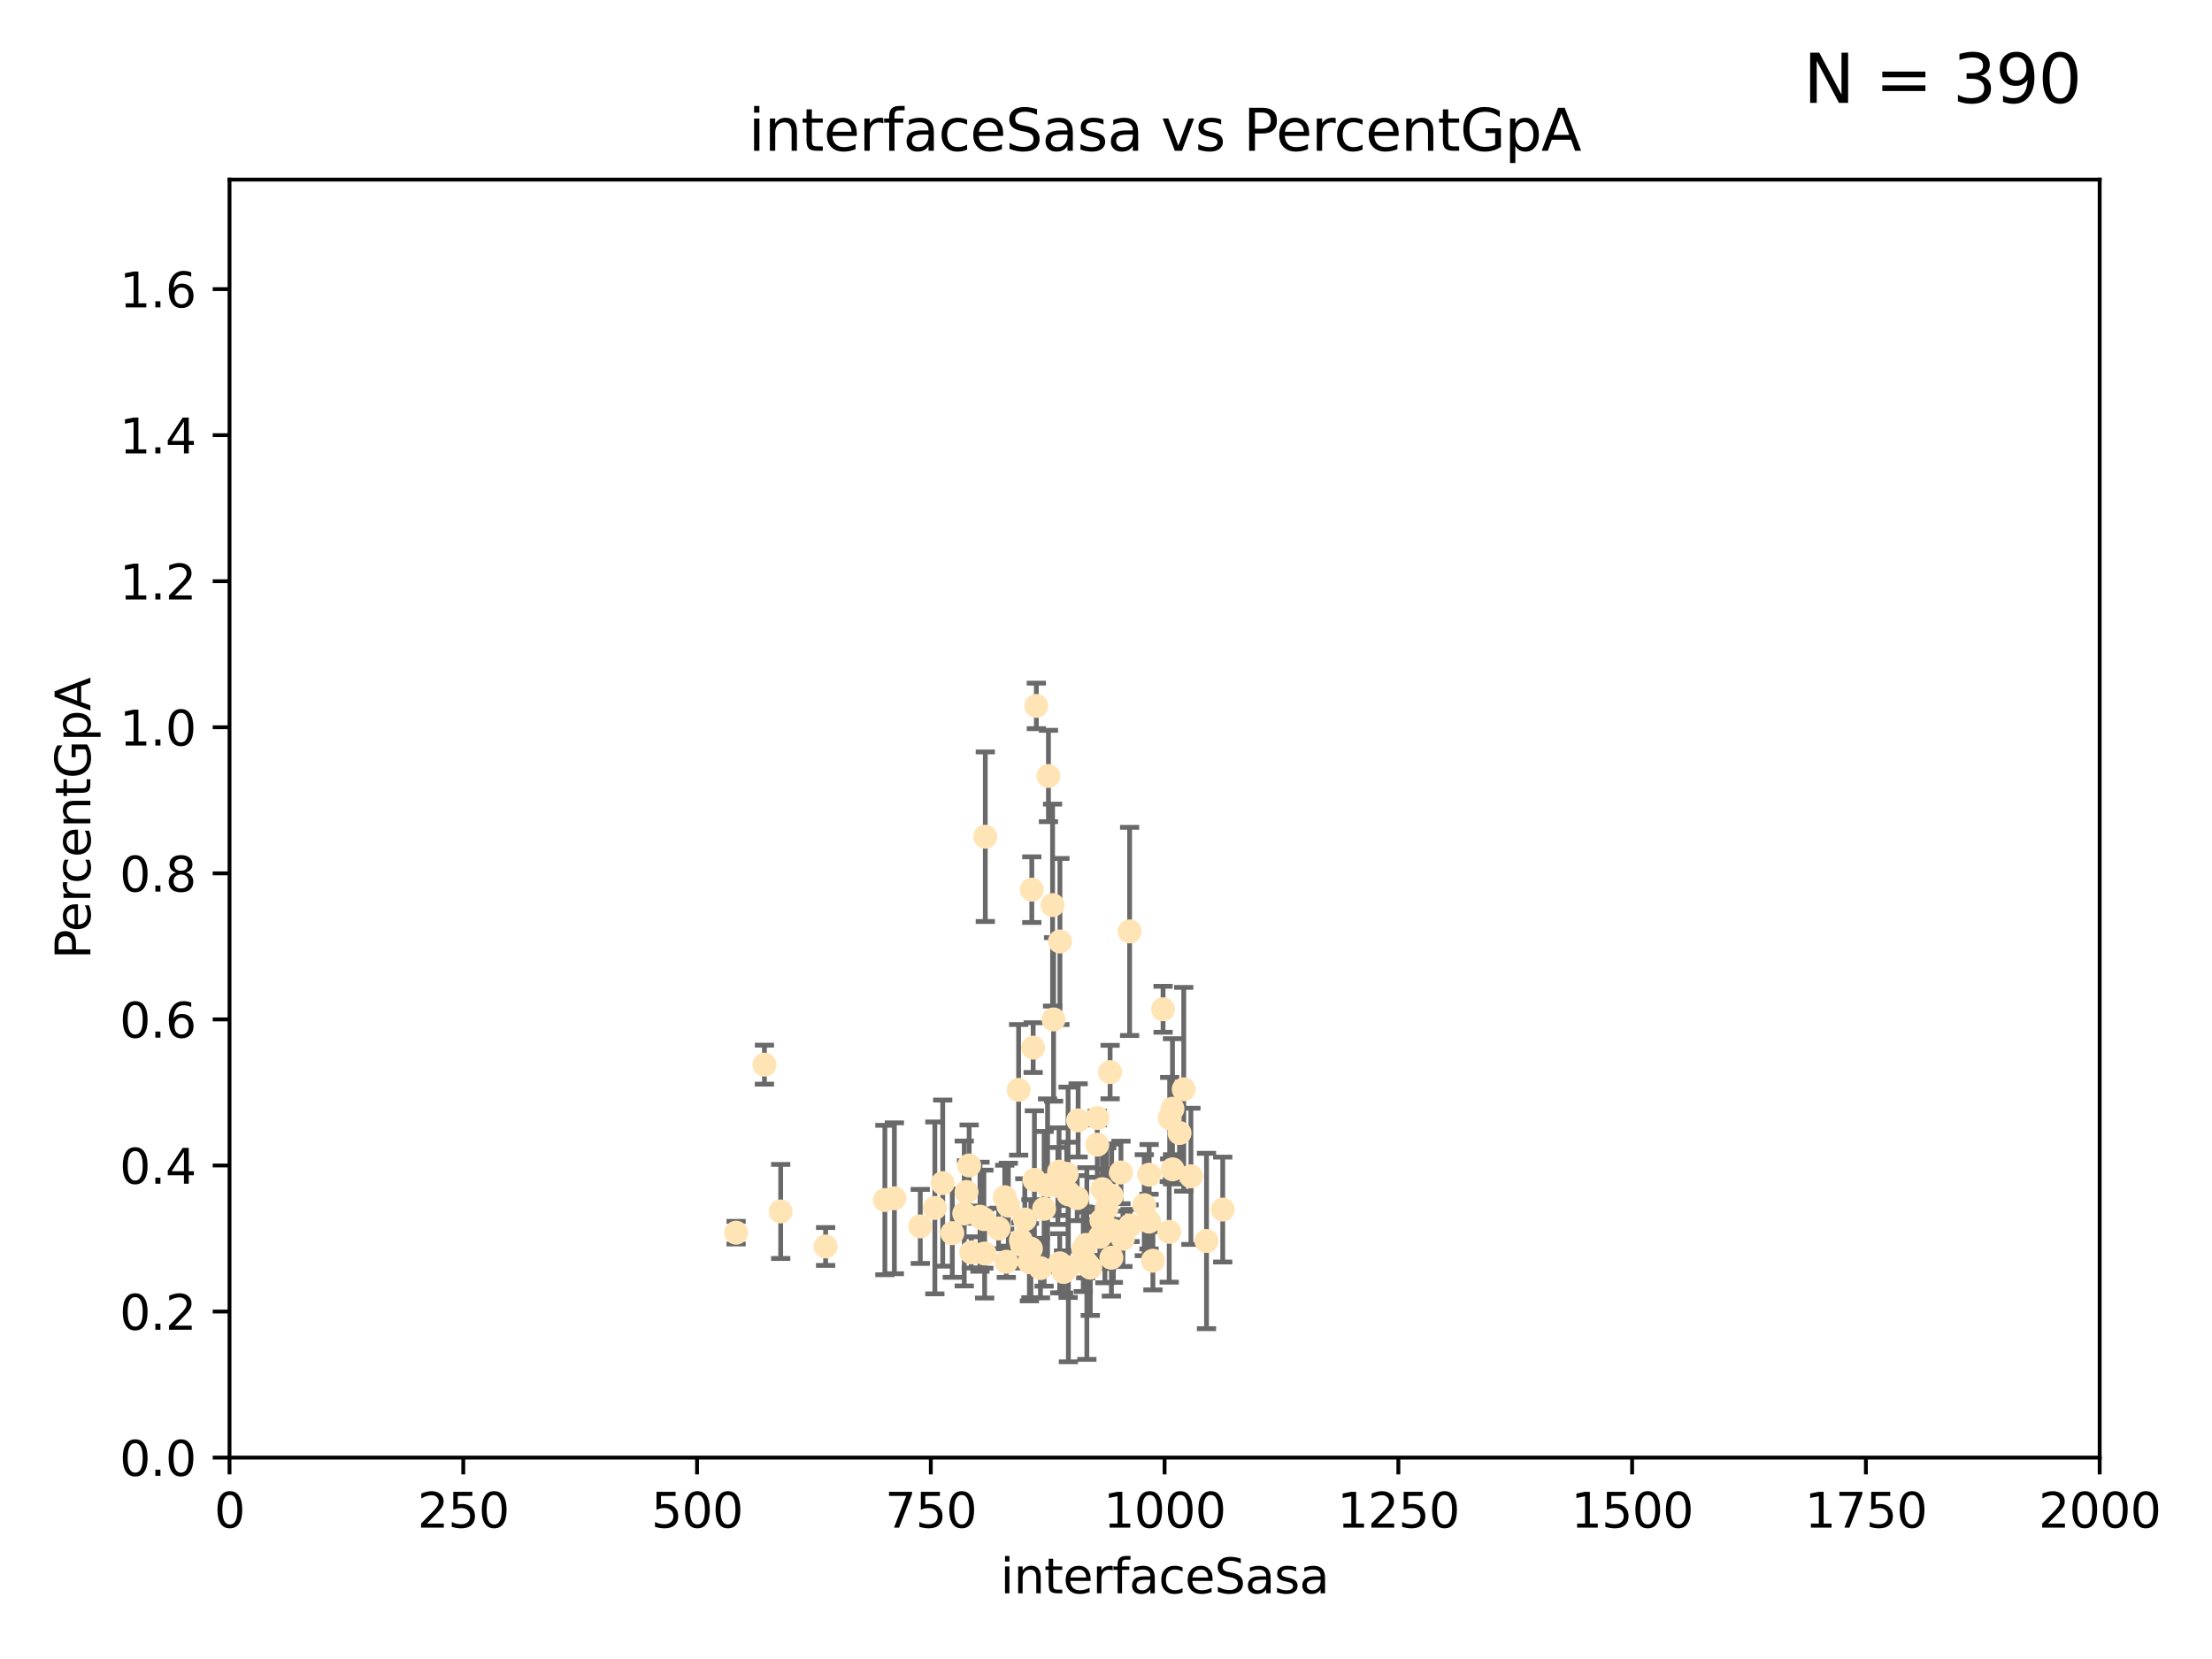 <?xml version="1.0" encoding="utf-8" standalone="no"?>
<!DOCTYPE svg PUBLIC "-//W3C//DTD SVG 1.1//EN"
  "http://www.w3.org/Graphics/SVG/1.1/DTD/svg11.dtd">
<svg xmlns:xlink="http://www.w3.org/1999/xlink" width="460.8pt" height="345.6pt" viewBox="0 0 460.8 345.6" xmlns="http://www.w3.org/2000/svg" version="1.1">
 <defs>
  <style type="text/css">*{stroke-linejoin: round; stroke-linecap: butt}</style>
 </defs>
 <g id="figure_1">
  <g id="patch_1">
   <path d="M 0 345.6 
L 460.8 345.6 
L 460.8 0 
L 0 0 
z
" style="fill: #ffffff"/>
  </g>
  <g id="axes_1">
   <g id="patch_2">
    <path d="M 47.81 303.64 
L 437.4 303.64 
L 437.4 37.411 
L 47.81 37.411 
z
" style="fill: #ffffff"/>
   </g>
   <g id="PathCollection_1">
    <defs>
     <path id="m12691e2cde" d="M 0 1.118 
C 0.297 1.118 0.581 1 0.791 0.791 
C 1 0.581 1.118 0.297 1.118 0 
C 1.118 -0.297 1 -0.581 0.791 -0.791 
C 0.581 -1 0.297 -1.118 0 -1.118 
C -0.297 -1.118 -0.581 -1 -0.791 -0.791 
C -1 -0.581 -1.118 -0.297 -1.118 0 
C -1.118 0.297 -1 0.581 -0.791 0.791 
C -0.581 1 -0.297 1.118 0 1.118 
z
" style="stroke: #ffe4b5"/>
    </defs>
    <g clip-path="url(#pfee46b20f4)">
     <use xlink:href="#m12691e2cde" x="245.718" y="236.024" style="fill: #ffe4b5; stroke: #ffe4b5"/>
     <use xlink:href="#m12691e2cde" x="215.891" y="147.056" style="fill: #ffe4b5; stroke: #ffe4b5"/>
     <use xlink:href="#m12691e2cde" x="218.413" y="161.653" style="fill: #ffe4b5; stroke: #ffe4b5"/>
     <use xlink:href="#m12691e2cde" x="239.362" y="254.477" style="fill: #ffe4b5; stroke: #ffe4b5"/>
     <use xlink:href="#m12691e2cde" x="230.171" y="255.392" style="fill: #ffe4b5; stroke: #ffe4b5"/>
     <use xlink:href="#m12691e2cde" x="231.256" y="223.332" style="fill: #ffe4b5; stroke: #ffe4b5"/>
     <use xlink:href="#m12691e2cde" x="214.44" y="262.939" style="fill: #ffe4b5; stroke: #ffe4b5"/>
     <use xlink:href="#m12691e2cde" x="219.271" y="188.55" style="fill: #ffe4b5; stroke: #ffe4b5"/>
     <use xlink:href="#m12691e2cde" x="215.229" y="218.238" style="fill: #ffe4b5; stroke: #ffe4b5"/>
     <use xlink:href="#m12691e2cde" x="242.291" y="210.247" style="fill: #ffe4b5; stroke: #ffe4b5"/>
     <use xlink:href="#m12691e2cde" x="225.666" y="260.23" style="fill: #ffe4b5; stroke: #ffe4b5"/>
     <use xlink:href="#m12691e2cde" x="231.936" y="256.373" style="fill: #ffe4b5; stroke: #ffe4b5"/>
     <use xlink:href="#m12691e2cde" x="229.643" y="247.726" style="fill: #ffe4b5; stroke: #ffe4b5"/>
     <use xlink:href="#m12691e2cde" x="224.401" y="249.587" style="fill: #ffe4b5; stroke: #ffe4b5"/>
     <use xlink:href="#m12691e2cde" x="243.569" y="256.619" style="fill: #ffe4b5; stroke: #ffe4b5"/>
     <use xlink:href="#m12691e2cde" x="222.506" y="248.374" style="fill: #ffe4b5; stroke: #ffe4b5"/>
     <use xlink:href="#m12691e2cde" x="244.265" y="243.591" style="fill: #ffe4b5; stroke: #ffe4b5"/>
     <use xlink:href="#m12691e2cde" x="229.449" y="254.248" style="fill: #ffe4b5; stroke: #ffe4b5"/>
     <use xlink:href="#m12691e2cde" x="215.488" y="245.794" style="fill: #ffe4b5; stroke: #ffe4b5"/>
     <use xlink:href="#m12691e2cde" x="209.305" y="249.396" style="fill: #ffe4b5; stroke: #ffe4b5"/>
     <use xlink:href="#m12691e2cde" x="191.711" y="255.485" style="fill: #ffe4b5; stroke: #ffe4b5"/>
     <use xlink:href="#m12691e2cde" x="205.119" y="261.124" style="fill: #ffe4b5; stroke: #ffe4b5"/>
     <use xlink:href="#m12691e2cde" x="201.893" y="242.789" style="fill: #ffe4b5; stroke: #ffe4b5"/>
     <use xlink:href="#m12691e2cde" x="212.201" y="227.029" style="fill: #ffe4b5; stroke: #ffe4b5"/>
     <use xlink:href="#m12691e2cde" x="228.611" y="232.904" style="fill: #ffe4b5; stroke: #ffe4b5"/>
     <use xlink:href="#m12691e2cde" x="212.673" y="258.367" style="fill: #ffe4b5; stroke: #ffe4b5"/>
     <use xlink:href="#m12691e2cde" x="220.802" y="196.13" style="fill: #ffe4b5; stroke: #ffe4b5"/>
     <use xlink:href="#m12691e2cde" x="239.391" y="244.711" style="fill: #ffe4b5; stroke: #ffe4b5"/>
     <use xlink:href="#m12691e2cde" x="220.759" y="263.169" style="fill: #ffe4b5; stroke: #ffe4b5"/>
     <use xlink:href="#m12691e2cde" x="248.092" y="245.048" style="fill: #ffe4b5; stroke: #ffe4b5"/>
     <use xlink:href="#m12691e2cde" x="220.379" y="247.046" style="fill: #ffe4b5; stroke: #ffe4b5"/>
     <use xlink:href="#m12691e2cde" x="217.508" y="251.816" style="fill: #ffe4b5; stroke: #ffe4b5"/>
     <use xlink:href="#m12691e2cde" x="222.57" y="248.802" style="fill: #ffe4b5; stroke: #ffe4b5"/>
     <use xlink:href="#m12691e2cde" x="227.125" y="264.074" style="fill: #ffe4b5; stroke: #ffe4b5"/>
     <use xlink:href="#m12691e2cde" x="244.251" y="230.974" style="fill: #ffe4b5; stroke: #ffe4b5"/>
     <use xlink:href="#m12691e2cde" x="243.665" y="232.921" style="fill: #ffe4b5; stroke: #ffe4b5"/>
     <use xlink:href="#m12691e2cde" x="235.322" y="194.031" style="fill: #ffe4b5; stroke: #ffe4b5"/>
     <use xlink:href="#m12691e2cde" x="246.594" y="226.92" style="fill: #ffe4b5; stroke: #ffe4b5"/>
     <use xlink:href="#m12691e2cde" x="209.632" y="262.854" style="fill: #ffe4b5; stroke: #ffe4b5"/>
     <use xlink:href="#m12691e2cde" x="251.336" y="258.519" style="fill: #ffe4b5; stroke: #ffe4b5"/>
     <use xlink:href="#m12691e2cde" x="222.561" y="264.031" style="fill: #ffe4b5; stroke: #ffe4b5"/>
     <use xlink:href="#m12691e2cde" x="221.559" y="264.976" style="fill: #ffe4b5; stroke: #ffe4b5"/>
     <use xlink:href="#m12691e2cde" x="201.345" y="248.307" style="fill: #ffe4b5; stroke: #ffe4b5"/>
     <use xlink:href="#m12691e2cde" x="231.58" y="249.069" style="fill: #ffe4b5; stroke: #ffe4b5"/>
     <use xlink:href="#m12691e2cde" x="220.624" y="244.078" style="fill: #ffe4b5; stroke: #ffe4b5"/>
     <use xlink:href="#m12691e2cde" x="162.63" y="252.37" style="fill: #ffe4b5; stroke: #ffe4b5"/>
     <use xlink:href="#m12691e2cde" x="210.049" y="251.16" style="fill: #ffe4b5; stroke: #ffe4b5"/>
     <use xlink:href="#m12691e2cde" x="233.514" y="244.243" style="fill: #ffe4b5; stroke: #ffe4b5"/>
     <use xlink:href="#m12691e2cde" x="226.17" y="259.342" style="fill: #ffe4b5; stroke: #ffe4b5"/>
     <use xlink:href="#m12691e2cde" x="228.586" y="238.456" style="fill: #ffe4b5; stroke: #ffe4b5"/>
     <use xlink:href="#m12691e2cde" x="205.257" y="174.301" style="fill: #ffe4b5; stroke: #ffe4b5"/>
     <use xlink:href="#m12691e2cde" x="204.959" y="253.967" style="fill: #ffe4b5; stroke: #ffe4b5"/>
     <use xlink:href="#m12691e2cde" x="186.315" y="249.626" style="fill: #ffe4b5; stroke: #ffe4b5"/>
     <use xlink:href="#m12691e2cde" x="254.717" y="251.972" style="fill: #ffe4b5; stroke: #ffe4b5"/>
     <use xlink:href="#m12691e2cde" x="200.872" y="252.79" style="fill: #ffe4b5; stroke: #ffe4b5"/>
     <use xlink:href="#m12691e2cde" x="194.748" y="251.63" style="fill: #ffe4b5; stroke: #ffe4b5"/>
     <use xlink:href="#m12691e2cde" x="214.944" y="185.331" style="fill: #ffe4b5; stroke: #ffe4b5"/>
     <use xlink:href="#m12691e2cde" x="216.746" y="264.173" style="fill: #ffe4b5; stroke: #ffe4b5"/>
     <use xlink:href="#m12691e2cde" x="222.222" y="244.533" style="fill: #ffe4b5; stroke: #ffe4b5"/>
     <use xlink:href="#m12691e2cde" x="202.329" y="260.898" style="fill: #ffe4b5; stroke: #ffe4b5"/>
     <use xlink:href="#m12691e2cde" x="233.923" y="258.061" style="fill: #ffe4b5; stroke: #ffe4b5"/>
     <use xlink:href="#m12691e2cde" x="240.174" y="262.634" style="fill: #ffe4b5; stroke: #ffe4b5"/>
     <use xlink:href="#m12691e2cde" x="208.029" y="255.921" style="fill: #ffe4b5; stroke: #ffe4b5"/>
     <use xlink:href="#m12691e2cde" x="224.598" y="233.399" style="fill: #ffe4b5; stroke: #ffe4b5"/>
     <use xlink:href="#m12691e2cde" x="230.537" y="251.681" style="fill: #ffe4b5; stroke: #ffe4b5"/>
     <use xlink:href="#m12691e2cde" x="235.413" y="255.289" style="fill: #ffe4b5; stroke: #ffe4b5"/>
     <use xlink:href="#m12691e2cde" x="229.117" y="257.663" style="fill: #ffe4b5; stroke: #ffe4b5"/>
     <use xlink:href="#m12691e2cde" x="159.248" y="221.785" style="fill: #ffe4b5; stroke: #ffe4b5"/>
     <use xlink:href="#m12691e2cde" x="204.152" y="253.459" style="fill: #ffe4b5; stroke: #ffe4b5"/>
     <use xlink:href="#m12691e2cde" x="226.41" y="263.219" style="fill: #ffe4b5; stroke: #ffe4b5"/>
     <use xlink:href="#m12691e2cde" x="214.755" y="260.126" style="fill: #ffe4b5; stroke: #ffe4b5"/>
     <use xlink:href="#m12691e2cde" x="218.226" y="246.911" style="fill: #ffe4b5; stroke: #ffe4b5"/>
     <use xlink:href="#m12691e2cde" x="184.338" y="249.989" style="fill: #ffe4b5; stroke: #ffe4b5"/>
     <use xlink:href="#m12691e2cde" x="196.382" y="246.465" style="fill: #ffe4b5; stroke: #ffe4b5"/>
     <use xlink:href="#m12691e2cde" x="212.885" y="259.339" style="fill: #ffe4b5; stroke: #ffe4b5"/>
     <use xlink:href="#m12691e2cde" x="171.99" y="259.664" style="fill: #ffe4b5; stroke: #ffe4b5"/>
     <use xlink:href="#m12691e2cde" x="198.381" y="256.89" style="fill: #ffe4b5; stroke: #ffe4b5"/>
     <use xlink:href="#m12691e2cde" x="153.346" y="256.789" style="fill: #ffe4b5; stroke: #ffe4b5"/>
     <use xlink:href="#m12691e2cde" x="219.479" y="212.364" style="fill: #ffe4b5; stroke: #ffe4b5"/>
     <use xlink:href="#m12691e2cde" x="231.527" y="262.015" style="fill: #ffe4b5; stroke: #ffe4b5"/>
     <use xlink:href="#m12691e2cde" x="238.38" y="251.06" style="fill: #ffe4b5; stroke: #ffe4b5"/>
     <use xlink:href="#m12691e2cde" x="213.487" y="254.044" style="fill: #ffe4b5; stroke: #ffe4b5"/>
    </g>
   </g>
   <g id="matplotlib.axis_1">
    <g id="xtick_1">
     <g id="line2d_1">
      <defs>
       <path id="m9360b42ac3" d="M 0 0 
L 0 3.5 
" style="stroke: #000000; stroke-width: 0.8"/>
      </defs>
      <g>
       <use xlink:href="#m9360b42ac3" x="47.81" y="303.64" style="stroke: #000000; stroke-width: 0.8"/>
      </g>
     </g>
     <g id="text_1">
      <!-- 0 -->
      <g transform="translate(44.629 318.238)scale(0.1 -0.1)">
       <defs>
        <path id="DejaVuSans-30" d="M 2034 4250 
Q 1547 4250 1301 3770 
Q 1056 3291 1056 2328 
Q 1056 1369 1301 889 
Q 1547 409 2034 409 
Q 2525 409 2770 889 
Q 3016 1369 3016 2328 
Q 3016 3291 2770 3770 
Q 2525 4250 2034 4250 
z
M 2034 4750 
Q 2819 4750 3233 4129 
Q 3647 3509 3647 2328 
Q 3647 1150 3233 529 
Q 2819 -91 2034 -91 
Q 1250 -91 836 529 
Q 422 1150 422 2328 
Q 422 3509 836 4129 
Q 1250 4750 2034 4750 
z
" transform="scale(0.016)"/>
       </defs>
       <use xlink:href="#DejaVuSans-30"/>
      </g>
     </g>
    </g>
    <g id="xtick_2">
     <g id="line2d_2">
      <g>
       <use xlink:href="#m9360b42ac3" x="96.509" y="303.64" style="stroke: #000000; stroke-width: 0.8"/>
      </g>
     </g>
     <g id="text_2">
      <!-- 250 -->
      <g transform="translate(86.965 318.238)scale(0.1 -0.1)">
       <defs>
        <path id="DejaVuSans-32" d="M 1228 531 
L 3431 531 
L 3431 0 
L 469 0 
L 469 531 
Q 828 903 1448 1529 
Q 2069 2156 2228 2338 
Q 2531 2678 2651 2914 
Q 2772 3150 2772 3378 
Q 2772 3750 2511 3984 
Q 2250 4219 1831 4219 
Q 1534 4219 1204 4116 
Q 875 4013 500 3803 
L 500 4441 
Q 881 4594 1212 4672 
Q 1544 4750 1819 4750 
Q 2544 4750 2975 4387 
Q 3406 4025 3406 3419 
Q 3406 3131 3298 2873 
Q 3191 2616 2906 2266 
Q 2828 2175 2409 1742 
Q 1991 1309 1228 531 
z
" transform="scale(0.016)"/>
        <path id="DejaVuSans-35" d="M 691 4666 
L 3169 4666 
L 3169 4134 
L 1269 4134 
L 1269 2991 
Q 1406 3038 1543 3061 
Q 1681 3084 1819 3084 
Q 2600 3084 3056 2656 
Q 3513 2228 3513 1497 
Q 3513 744 3044 326 
Q 2575 -91 1722 -91 
Q 1428 -91 1123 -41 
Q 819 9 494 109 
L 494 744 
Q 775 591 1075 516 
Q 1375 441 1709 441 
Q 2250 441 2565 725 
Q 2881 1009 2881 1497 
Q 2881 1984 2565 2268 
Q 2250 2553 1709 2553 
Q 1456 2553 1204 2497 
Q 953 2441 691 2322 
L 691 4666 
z
" transform="scale(0.016)"/>
       </defs>
       <use xlink:href="#DejaVuSans-32"/>
       <use xlink:href="#DejaVuSans-35" x="63.623"/>
       <use xlink:href="#DejaVuSans-30" x="127.246"/>
      </g>
     </g>
    </g>
    <g id="xtick_3">
     <g id="line2d_3">
      <g>
       <use xlink:href="#m9360b42ac3" x="145.208" y="303.64" style="stroke: #000000; stroke-width: 0.8"/>
      </g>
     </g>
     <g id="text_3">
      <!-- 500 -->
      <g transform="translate(135.664 318.238)scale(0.1 -0.1)">
       <use xlink:href="#DejaVuSans-35"/>
       <use xlink:href="#DejaVuSans-30" x="63.623"/>
       <use xlink:href="#DejaVuSans-30" x="127.246"/>
      </g>
     </g>
    </g>
    <g id="xtick_4">
     <g id="line2d_4">
      <g>
       <use xlink:href="#m9360b42ac3" x="193.906" y="303.64" style="stroke: #000000; stroke-width: 0.8"/>
      </g>
     </g>
     <g id="text_4">
      <!-- 750 -->
      <g transform="translate(184.363 318.238)scale(0.1 -0.1)">
       <defs>
        <path id="DejaVuSans-37" d="M 525 4666 
L 3525 4666 
L 3525 4397 
L 1831 0 
L 1172 0 
L 2766 4134 
L 525 4134 
L 525 4666 
z
" transform="scale(0.016)"/>
       </defs>
       <use xlink:href="#DejaVuSans-37"/>
       <use xlink:href="#DejaVuSans-35" x="63.623"/>
       <use xlink:href="#DejaVuSans-30" x="127.246"/>
      </g>
     </g>
    </g>
    <g id="xtick_5">
     <g id="line2d_5">
      <g>
       <use xlink:href="#m9360b42ac3" x="242.605" y="303.64" style="stroke: #000000; stroke-width: 0.8"/>
      </g>
     </g>
     <g id="text_5">
      <!-- 1000 -->
      <g transform="translate(229.88 318.238)scale(0.1 -0.1)">
       <defs>
        <path id="DejaVuSans-31" d="M 794 531 
L 1825 531 
L 1825 4091 
L 703 3866 
L 703 4441 
L 1819 4666 
L 2450 4666 
L 2450 531 
L 3481 531 
L 3481 0 
L 794 0 
L 794 531 
z
" transform="scale(0.016)"/>
       </defs>
       <use xlink:href="#DejaVuSans-31"/>
       <use xlink:href="#DejaVuSans-30" x="63.623"/>
       <use xlink:href="#DejaVuSans-30" x="127.246"/>
       <use xlink:href="#DejaVuSans-30" x="190.869"/>
      </g>
     </g>
    </g>
    <g id="xtick_6">
     <g id="line2d_6">
      <g>
       <use xlink:href="#m9360b42ac3" x="291.304" y="303.64" style="stroke: #000000; stroke-width: 0.8"/>
      </g>
     </g>
     <g id="text_6">
      <!-- 1250 -->
      <g transform="translate(278.579 318.238)scale(0.1 -0.1)">
       <use xlink:href="#DejaVuSans-31"/>
       <use xlink:href="#DejaVuSans-32" x="63.623"/>
       <use xlink:href="#DejaVuSans-35" x="127.246"/>
       <use xlink:href="#DejaVuSans-30" x="190.869"/>
      </g>
     </g>
    </g>
    <g id="xtick_7">
     <g id="line2d_7">
      <g>
       <use xlink:href="#m9360b42ac3" x="340.002" y="303.64" style="stroke: #000000; stroke-width: 0.8"/>
      </g>
     </g>
     <g id="text_7">
      <!-- 1500 -->
      <g transform="translate(327.277 318.238)scale(0.1 -0.1)">
       <use xlink:href="#DejaVuSans-31"/>
       <use xlink:href="#DejaVuSans-35" x="63.623"/>
       <use xlink:href="#DejaVuSans-30" x="127.246"/>
       <use xlink:href="#DejaVuSans-30" x="190.869"/>
      </g>
     </g>
    </g>
    <g id="xtick_8">
     <g id="line2d_8">
      <g>
       <use xlink:href="#m9360b42ac3" x="388.701" y="303.64" style="stroke: #000000; stroke-width: 0.8"/>
      </g>
     </g>
     <g id="text_8">
      <!-- 1750 -->
      <g transform="translate(375.976 318.238)scale(0.1 -0.1)">
       <use xlink:href="#DejaVuSans-31"/>
       <use xlink:href="#DejaVuSans-37" x="63.623"/>
       <use xlink:href="#DejaVuSans-35" x="127.246"/>
       <use xlink:href="#DejaVuSans-30" x="190.869"/>
      </g>
     </g>
    </g>
    <g id="xtick_9">
     <g id="line2d_9">
      <g>
       <use xlink:href="#m9360b42ac3" x="437.4" y="303.64" style="stroke: #000000; stroke-width: 0.8"/>
      </g>
     </g>
     <g id="text_9">
      <!-- 2000 -->
      <g transform="translate(424.675 318.238)scale(0.1 -0.1)">
       <use xlink:href="#DejaVuSans-32"/>
       <use xlink:href="#DejaVuSans-30" x="63.623"/>
       <use xlink:href="#DejaVuSans-30" x="127.246"/>
       <use xlink:href="#DejaVuSans-30" x="190.869"/>
      </g>
     </g>
    </g>
    <g id="text_10">
     <!-- interfaceSasa -->
     <g transform="translate(208.398 331.917)scale(0.1 -0.1)">
      <defs>
       <path id="DejaVuSans-69" d="M 603 3500 
L 1178 3500 
L 1178 0 
L 603 0 
L 603 3500 
z
M 603 4863 
L 1178 4863 
L 1178 4134 
L 603 4134 
L 603 4863 
z
" transform="scale(0.016)"/>
       <path id="DejaVuSans-6e" d="M 3513 2113 
L 3513 0 
L 2938 0 
L 2938 2094 
Q 2938 2591 2744 2837 
Q 2550 3084 2163 3084 
Q 1697 3084 1428 2787 
Q 1159 2491 1159 1978 
L 1159 0 
L 581 0 
L 581 3500 
L 1159 3500 
L 1159 2956 
Q 1366 3272 1645 3428 
Q 1925 3584 2291 3584 
Q 2894 3584 3203 3211 
Q 3513 2838 3513 2113 
z
" transform="scale(0.016)"/>
       <path id="DejaVuSans-74" d="M 1172 4494 
L 1172 3500 
L 2356 3500 
L 2356 3053 
L 1172 3053 
L 1172 1153 
Q 1172 725 1289 603 
Q 1406 481 1766 481 
L 2356 481 
L 2356 0 
L 1766 0 
Q 1100 0 847 248 
Q 594 497 594 1153 
L 594 3053 
L 172 3053 
L 172 3500 
L 594 3500 
L 594 4494 
L 1172 4494 
z
" transform="scale(0.016)"/>
       <path id="DejaVuSans-65" d="M 3597 1894 
L 3597 1613 
L 953 1613 
Q 991 1019 1311 708 
Q 1631 397 2203 397 
Q 2534 397 2845 478 
Q 3156 559 3463 722 
L 3463 178 
Q 3153 47 2828 -22 
Q 2503 -91 2169 -91 
Q 1331 -91 842 396 
Q 353 884 353 1716 
Q 353 2575 817 3079 
Q 1281 3584 2069 3584 
Q 2775 3584 3186 3129 
Q 3597 2675 3597 1894 
z
M 3022 2063 
Q 3016 2534 2758 2815 
Q 2500 3097 2075 3097 
Q 1594 3097 1305 2825 
Q 1016 2553 972 2059 
L 3022 2063 
z
" transform="scale(0.016)"/>
       <path id="DejaVuSans-72" d="M 2631 2963 
Q 2534 3019 2420 3045 
Q 2306 3072 2169 3072 
Q 1681 3072 1420 2755 
Q 1159 2438 1159 1844 
L 1159 0 
L 581 0 
L 581 3500 
L 1159 3500 
L 1159 2956 
Q 1341 3275 1631 3429 
Q 1922 3584 2338 3584 
Q 2397 3584 2469 3576 
Q 2541 3569 2628 3553 
L 2631 2963 
z
" transform="scale(0.016)"/>
       <path id="DejaVuSans-66" d="M 2375 4863 
L 2375 4384 
L 1825 4384 
Q 1516 4384 1395 4259 
Q 1275 4134 1275 3809 
L 1275 3500 
L 2222 3500 
L 2222 3053 
L 1275 3053 
L 1275 0 
L 697 0 
L 697 3053 
L 147 3053 
L 147 3500 
L 697 3500 
L 697 3744 
Q 697 4328 969 4595 
Q 1241 4863 1831 4863 
L 2375 4863 
z
" transform="scale(0.016)"/>
       <path id="DejaVuSans-61" d="M 2194 1759 
Q 1497 1759 1228 1600 
Q 959 1441 959 1056 
Q 959 750 1161 570 
Q 1363 391 1709 391 
Q 2188 391 2477 730 
Q 2766 1069 2766 1631 
L 2766 1759 
L 2194 1759 
z
M 3341 1997 
L 3341 0 
L 2766 0 
L 2766 531 
Q 2569 213 2275 61 
Q 1981 -91 1556 -91 
Q 1019 -91 701 211 
Q 384 513 384 1019 
Q 384 1609 779 1909 
Q 1175 2209 1959 2209 
L 2766 2209 
L 2766 2266 
Q 2766 2663 2505 2880 
Q 2244 3097 1772 3097 
Q 1472 3097 1187 3025 
Q 903 2953 641 2809 
L 641 3341 
Q 956 3463 1253 3523 
Q 1550 3584 1831 3584 
Q 2591 3584 2966 3190 
Q 3341 2797 3341 1997 
z
" transform="scale(0.016)"/>
       <path id="DejaVuSans-63" d="M 3122 3366 
L 3122 2828 
Q 2878 2963 2633 3030 
Q 2388 3097 2138 3097 
Q 1578 3097 1268 2742 
Q 959 2388 959 1747 
Q 959 1106 1268 751 
Q 1578 397 2138 397 
Q 2388 397 2633 464 
Q 2878 531 3122 666 
L 3122 134 
Q 2881 22 2623 -34 
Q 2366 -91 2075 -91 
Q 1284 -91 818 406 
Q 353 903 353 1747 
Q 353 2603 823 3093 
Q 1294 3584 2113 3584 
Q 2378 3584 2631 3529 
Q 2884 3475 3122 3366 
z
" transform="scale(0.016)"/>
       <path id="DejaVuSans-53" d="M 3425 4513 
L 3425 3897 
Q 3066 4069 2747 4153 
Q 2428 4238 2131 4238 
Q 1616 4238 1336 4038 
Q 1056 3838 1056 3469 
Q 1056 3159 1242 3001 
Q 1428 2844 1947 2747 
L 2328 2669 
Q 3034 2534 3370 2195 
Q 3706 1856 3706 1288 
Q 3706 609 3251 259 
Q 2797 -91 1919 -91 
Q 1588 -91 1214 -16 
Q 841 59 441 206 
L 441 856 
Q 825 641 1194 531 
Q 1563 422 1919 422 
Q 2459 422 2753 634 
Q 3047 847 3047 1241 
Q 3047 1584 2836 1778 
Q 2625 1972 2144 2069 
L 1759 2144 
Q 1053 2284 737 2584 
Q 422 2884 422 3419 
Q 422 4038 858 4394 
Q 1294 4750 2059 4750 
Q 2388 4750 2728 4690 
Q 3069 4631 3425 4513 
z
" transform="scale(0.016)"/>
       <path id="DejaVuSans-73" d="M 2834 3397 
L 2834 2853 
Q 2591 2978 2328 3040 
Q 2066 3103 1784 3103 
Q 1356 3103 1142 2972 
Q 928 2841 928 2578 
Q 928 2378 1081 2264 
Q 1234 2150 1697 2047 
L 1894 2003 
Q 2506 1872 2764 1633 
Q 3022 1394 3022 966 
Q 3022 478 2636 193 
Q 2250 -91 1575 -91 
Q 1294 -91 989 -36 
Q 684 19 347 128 
L 347 722 
Q 666 556 975 473 
Q 1284 391 1588 391 
Q 1994 391 2212 530 
Q 2431 669 2431 922 
Q 2431 1156 2273 1281 
Q 2116 1406 1581 1522 
L 1381 1569 
Q 847 1681 609 1914 
Q 372 2147 372 2553 
Q 372 3047 722 3315 
Q 1072 3584 1716 3584 
Q 2034 3584 2315 3537 
Q 2597 3491 2834 3397 
z
" transform="scale(0.016)"/>
      </defs>
      <use xlink:href="#DejaVuSans-69"/>
      <use xlink:href="#DejaVuSans-6e" x="27.783"/>
      <use xlink:href="#DejaVuSans-74" x="91.162"/>
      <use xlink:href="#DejaVuSans-65" x="130.371"/>
      <use xlink:href="#DejaVuSans-72" x="191.895"/>
      <use xlink:href="#DejaVuSans-66" x="233.008"/>
      <use xlink:href="#DejaVuSans-61" x="268.213"/>
      <use xlink:href="#DejaVuSans-63" x="329.492"/>
      <use xlink:href="#DejaVuSans-65" x="384.473"/>
      <use xlink:href="#DejaVuSans-53" x="445.996"/>
      <use xlink:href="#DejaVuSans-61" x="509.473"/>
      <use xlink:href="#DejaVuSans-73" x="570.752"/>
      <use xlink:href="#DejaVuSans-61" x="622.852"/>
     </g>
    </g>
   </g>
   <g id="matplotlib.axis_2">
    <g id="ytick_1">
     <g id="line2d_10">
      <defs>
       <path id="mb751d48dac" d="M 0 0 
L -3.5 0 
" style="stroke: #000000; stroke-width: 0.8"/>
      </defs>
      <g>
       <use xlink:href="#mb751d48dac" x="47.81" y="303.64" style="stroke: #000000; stroke-width: 0.8"/>
      </g>
     </g>
     <g id="text_11">
      <!-- 0.0 -->
      <g transform="translate(24.907 307.439)scale(0.1 -0.1)">
       <defs>
        <path id="DejaVuSans-2e" d="M 684 794 
L 1344 794 
L 1344 0 
L 684 0 
L 684 794 
z
" transform="scale(0.016)"/>
       </defs>
       <use xlink:href="#DejaVuSans-30"/>
       <use xlink:href="#DejaVuSans-2e" x="63.623"/>
       <use xlink:href="#DejaVuSans-30" x="95.41"/>
      </g>
     </g>
    </g>
    <g id="ytick_2">
     <g id="line2d_11">
      <g>
       <use xlink:href="#mb751d48dac" x="47.81" y="273.214" style="stroke: #000000; stroke-width: 0.8"/>
      </g>
     </g>
     <g id="text_12">
      <!-- 0.2 -->
      <g transform="translate(24.907 277.013)scale(0.1 -0.1)">
       <use xlink:href="#DejaVuSans-30"/>
       <use xlink:href="#DejaVuSans-2e" x="63.623"/>
       <use xlink:href="#DejaVuSans-32" x="95.41"/>
      </g>
     </g>
    </g>
    <g id="ytick_3">
     <g id="line2d_12">
      <g>
       <use xlink:href="#mb751d48dac" x="47.81" y="242.788" style="stroke: #000000; stroke-width: 0.8"/>
      </g>
     </g>
     <g id="text_13">
      <!-- 0.4 -->
      <g transform="translate(24.907 246.587)scale(0.1 -0.1)">
       <defs>
        <path id="DejaVuSans-34" d="M 2419 4116 
L 825 1625 
L 2419 1625 
L 2419 4116 
z
M 2253 4666 
L 3047 4666 
L 3047 1625 
L 3713 1625 
L 3713 1100 
L 3047 1100 
L 3047 0 
L 2419 0 
L 2419 1100 
L 313 1100 
L 313 1709 
L 2253 4666 
z
" transform="scale(0.016)"/>
       </defs>
       <use xlink:href="#DejaVuSans-30"/>
       <use xlink:href="#DejaVuSans-2e" x="63.623"/>
       <use xlink:href="#DejaVuSans-34" x="95.41"/>
      </g>
     </g>
    </g>
    <g id="ytick_4">
     <g id="line2d_13">
      <g>
       <use xlink:href="#mb751d48dac" x="47.81" y="212.362" style="stroke: #000000; stroke-width: 0.8"/>
      </g>
     </g>
     <g id="text_14">
      <!-- 0.6 -->
      <g transform="translate(24.907 216.161)scale(0.1 -0.1)">
       <defs>
        <path id="DejaVuSans-36" d="M 2113 2584 
Q 1688 2584 1439 2293 
Q 1191 2003 1191 1497 
Q 1191 994 1439 701 
Q 1688 409 2113 409 
Q 2538 409 2786 701 
Q 3034 994 3034 1497 
Q 3034 2003 2786 2293 
Q 2538 2584 2113 2584 
z
M 3366 4563 
L 3366 3988 
Q 3128 4100 2886 4159 
Q 2644 4219 2406 4219 
Q 1781 4219 1451 3797 
Q 1122 3375 1075 2522 
Q 1259 2794 1537 2939 
Q 1816 3084 2150 3084 
Q 2853 3084 3261 2657 
Q 3669 2231 3669 1497 
Q 3669 778 3244 343 
Q 2819 -91 2113 -91 
Q 1303 -91 875 529 
Q 447 1150 447 2328 
Q 447 3434 972 4092 
Q 1497 4750 2381 4750 
Q 2619 4750 2861 4703 
Q 3103 4656 3366 4563 
z
" transform="scale(0.016)"/>
       </defs>
       <use xlink:href="#DejaVuSans-30"/>
       <use xlink:href="#DejaVuSans-2e" x="63.623"/>
       <use xlink:href="#DejaVuSans-36" x="95.41"/>
      </g>
     </g>
    </g>
    <g id="ytick_5">
     <g id="line2d_14">
      <g>
       <use xlink:href="#mb751d48dac" x="47.81" y="181.935" style="stroke: #000000; stroke-width: 0.8"/>
      </g>
     </g>
     <g id="text_15">
      <!-- 0.8 -->
      <g transform="translate(24.907 185.735)scale(0.1 -0.1)">
       <defs>
        <path id="DejaVuSans-38" d="M 2034 2216 
Q 1584 2216 1326 1975 
Q 1069 1734 1069 1313 
Q 1069 891 1326 650 
Q 1584 409 2034 409 
Q 2484 409 2743 651 
Q 3003 894 3003 1313 
Q 3003 1734 2745 1975 
Q 2488 2216 2034 2216 
z
M 1403 2484 
Q 997 2584 770 2862 
Q 544 3141 544 3541 
Q 544 4100 942 4425 
Q 1341 4750 2034 4750 
Q 2731 4750 3128 4425 
Q 3525 4100 3525 3541 
Q 3525 3141 3298 2862 
Q 3072 2584 2669 2484 
Q 3125 2378 3379 2068 
Q 3634 1759 3634 1313 
Q 3634 634 3220 271 
Q 2806 -91 2034 -91 
Q 1263 -91 848 271 
Q 434 634 434 1313 
Q 434 1759 690 2068 
Q 947 2378 1403 2484 
z
M 1172 3481 
Q 1172 3119 1398 2916 
Q 1625 2713 2034 2713 
Q 2441 2713 2670 2916 
Q 2900 3119 2900 3481 
Q 2900 3844 2670 4047 
Q 2441 4250 2034 4250 
Q 1625 4250 1398 4047 
Q 1172 3844 1172 3481 
z
" transform="scale(0.016)"/>
       </defs>
       <use xlink:href="#DejaVuSans-30"/>
       <use xlink:href="#DejaVuSans-2e" x="63.623"/>
       <use xlink:href="#DejaVuSans-38" x="95.41"/>
      </g>
     </g>
    </g>
    <g id="ytick_6">
     <g id="line2d_15">
      <g>
       <use xlink:href="#mb751d48dac" x="47.81" y="151.509" style="stroke: #000000; stroke-width: 0.8"/>
      </g>
     </g>
     <g id="text_16">
      <!-- 1.0 -->
      <g transform="translate(24.907 155.308)scale(0.1 -0.1)">
       <use xlink:href="#DejaVuSans-31"/>
       <use xlink:href="#DejaVuSans-2e" x="63.623"/>
       <use xlink:href="#DejaVuSans-30" x="95.41"/>
      </g>
     </g>
    </g>
    <g id="ytick_7">
     <g id="line2d_16">
      <g>
       <use xlink:href="#mb751d48dac" x="47.81" y="121.083" style="stroke: #000000; stroke-width: 0.8"/>
      </g>
     </g>
     <g id="text_17">
      <!-- 1.2 -->
      <g transform="translate(24.907 124.882)scale(0.1 -0.1)">
       <use xlink:href="#DejaVuSans-31"/>
       <use xlink:href="#DejaVuSans-2e" x="63.623"/>
       <use xlink:href="#DejaVuSans-32" x="95.41"/>
      </g>
     </g>
    </g>
    <g id="ytick_8">
     <g id="line2d_17">
      <g>
       <use xlink:href="#mb751d48dac" x="47.81" y="90.657" style="stroke: #000000; stroke-width: 0.8"/>
      </g>
     </g>
     <g id="text_18">
      <!-- 1.4 -->
      <g transform="translate(24.907 94.456)scale(0.1 -0.1)">
       <use xlink:href="#DejaVuSans-31"/>
       <use xlink:href="#DejaVuSans-2e" x="63.623"/>
       <use xlink:href="#DejaVuSans-34" x="95.41"/>
      </g>
     </g>
    </g>
    <g id="ytick_9">
     <g id="line2d_18">
      <g>
       <use xlink:href="#mb751d48dac" x="47.81" y="60.231" style="stroke: #000000; stroke-width: 0.8"/>
      </g>
     </g>
     <g id="text_19">
      <!-- 1.6 -->
      <g transform="translate(24.907 64.03)scale(0.1 -0.1)">
       <use xlink:href="#DejaVuSans-31"/>
       <use xlink:href="#DejaVuSans-2e" x="63.623"/>
       <use xlink:href="#DejaVuSans-36" x="95.41"/>
      </g>
     </g>
    </g>
    <g id="text_20">
     <!-- PercentGpA -->
     <g transform="translate(18.827 199.802)rotate(-90)scale(0.1 -0.1)">
      <defs>
       <path id="DejaVuSans-50" d="M 1259 4147 
L 1259 2394 
L 2053 2394 
Q 2494 2394 2734 2622 
Q 2975 2850 2975 3272 
Q 2975 3691 2734 3919 
Q 2494 4147 2053 4147 
L 1259 4147 
z
M 628 4666 
L 2053 4666 
Q 2838 4666 3239 4311 
Q 3641 3956 3641 3272 
Q 3641 2581 3239 2228 
Q 2838 1875 2053 1875 
L 1259 1875 
L 1259 0 
L 628 0 
L 628 4666 
z
" transform="scale(0.016)"/>
       <path id="DejaVuSans-47" d="M 3809 666 
L 3809 1919 
L 2778 1919 
L 2778 2438 
L 4434 2438 
L 4434 434 
Q 4069 175 3628 42 
Q 3188 -91 2688 -91 
Q 1594 -91 976 548 
Q 359 1188 359 2328 
Q 359 3472 976 4111 
Q 1594 4750 2688 4750 
Q 3144 4750 3555 4637 
Q 3966 4525 4313 4306 
L 4313 3634 
Q 3963 3931 3569 4081 
Q 3175 4231 2741 4231 
Q 1884 4231 1454 3753 
Q 1025 3275 1025 2328 
Q 1025 1384 1454 906 
Q 1884 428 2741 428 
Q 3075 428 3337 486 
Q 3600 544 3809 666 
z
" transform="scale(0.016)"/>
       <path id="DejaVuSans-70" d="M 1159 525 
L 1159 -1331 
L 581 -1331 
L 581 3500 
L 1159 3500 
L 1159 2969 
Q 1341 3281 1617 3432 
Q 1894 3584 2278 3584 
Q 2916 3584 3314 3078 
Q 3713 2572 3713 1747 
Q 3713 922 3314 415 
Q 2916 -91 2278 -91 
Q 1894 -91 1617 61 
Q 1341 213 1159 525 
z
M 3116 1747 
Q 3116 2381 2855 2742 
Q 2594 3103 2138 3103 
Q 1681 3103 1420 2742 
Q 1159 2381 1159 1747 
Q 1159 1113 1420 752 
Q 1681 391 2138 391 
Q 2594 391 2855 752 
Q 3116 1113 3116 1747 
z
" transform="scale(0.016)"/>
       <path id="DejaVuSans-41" d="M 2188 4044 
L 1331 1722 
L 3047 1722 
L 2188 4044 
z
M 1831 4666 
L 2547 4666 
L 4325 0 
L 3669 0 
L 3244 1197 
L 1141 1197 
L 716 0 
L 50 0 
L 1831 4666 
z
" transform="scale(0.016)"/>
      </defs>
      <use xlink:href="#DejaVuSans-50"/>
      <use xlink:href="#DejaVuSans-65" x="56.678"/>
      <use xlink:href="#DejaVuSans-72" x="118.201"/>
      <use xlink:href="#DejaVuSans-63" x="157.064"/>
      <use xlink:href="#DejaVuSans-65" x="212.045"/>
      <use xlink:href="#DejaVuSans-6e" x="273.568"/>
      <use xlink:href="#DejaVuSans-74" x="336.947"/>
      <use xlink:href="#DejaVuSans-47" x="376.156"/>
      <use xlink:href="#DejaVuSans-70" x="453.646"/>
      <use xlink:href="#DejaVuSans-41" x="517.123"/>
     </g>
    </g>
   </g>
   <g id="LineCollection_1">
    <path d="M 245.718 243.516 
L 245.718 228.533 
" clip-path="url(#pfee46b20f4)" style="fill: none; stroke: #696969"/>
    <path d="M 215.891 151.794 
L 215.891 142.317 
" clip-path="url(#pfee46b20f4)" style="fill: none; stroke: #696969"/>
    <path d="M 218.413 171.166 
L 218.413 152.139 
" clip-path="url(#pfee46b20f4)" style="fill: none; stroke: #696969"/>
    <path d="M 239.362 260.181 
L 239.362 248.773 
" clip-path="url(#pfee46b20f4)" style="fill: none; stroke: #696969"/>
    <path d="M 230.171 267.217 
L 230.171 243.567 
" clip-path="url(#pfee46b20f4)" style="fill: none; stroke: #696969"/>
    <path d="M 231.256 228.9 
L 231.256 217.765 
" clip-path="url(#pfee46b20f4)" style="fill: none; stroke: #696969"/>
    <path d="M 214.44 270.996 
L 214.44 254.883 
" clip-path="url(#pfee46b20f4)" style="fill: none; stroke: #696969"/>
    <path d="M 219.271 209.585 
L 219.271 167.515 
" clip-path="url(#pfee46b20f4)" style="fill: none; stroke: #696969"/>
    <path d="M 215.229 223.421 
L 215.229 213.054 
" clip-path="url(#pfee46b20f4)" style="fill: none; stroke: #696969"/>
    <path d="M 242.291 215.032 
L 242.291 205.463 
" clip-path="url(#pfee46b20f4)" style="fill: none; stroke: #696969"/>
    <path d="M 225.666 269.044 
L 225.666 251.416 
" clip-path="url(#pfee46b20f4)" style="fill: none; stroke: #696969"/>
    <path d="M 231.936 267.151 
L 231.936 245.596 
" clip-path="url(#pfee46b20f4)" style="fill: none; stroke: #696969"/>
    <path d="M 229.643 257.133 
L 229.643 238.318 
" clip-path="url(#pfee46b20f4)" style="fill: none; stroke: #696969"/>
    <path d="M 224.401 254.283 
L 224.401 244.892 
" clip-path="url(#pfee46b20f4)" style="fill: none; stroke: #696969"/>
    <path d="M 243.569 267.094 
L 243.569 246.145 
" clip-path="url(#pfee46b20f4)" style="fill: none; stroke: #696969"/>
    <path d="M 222.506 270.281 
L 222.506 226.467 
" clip-path="url(#pfee46b20f4)" style="fill: none; stroke: #696969"/>
    <path d="M 244.265 246.637 
L 244.265 240.546 
" clip-path="url(#pfee46b20f4)" style="fill: none; stroke: #696969"/>
    <path d="M 229.449 261.487 
L 229.449 247.01 
" clip-path="url(#pfee46b20f4)" style="fill: none; stroke: #696969"/>
    <path d="M 215.488 260.183 
L 215.488 231.405 
" clip-path="url(#pfee46b20f4)" style="fill: none; stroke: #696969"/>
    <path d="M 209.305 256.046 
L 209.305 242.746 
" clip-path="url(#pfee46b20f4)" style="fill: none; stroke: #696969"/>
    <path d="M 191.711 263.195 
L 191.711 247.776 
" clip-path="url(#pfee46b20f4)" style="fill: none; stroke: #696969"/>
    <path d="M 205.119 270.404 
L 205.119 251.843 
" clip-path="url(#pfee46b20f4)" style="fill: none; stroke: #696969"/>
    <path d="M 201.893 251.23 
L 201.893 234.349 
" clip-path="url(#pfee46b20f4)" style="fill: none; stroke: #696969"/>
    <path d="M 212.201 240.638 
L 212.201 213.42 
" clip-path="url(#pfee46b20f4)" style="fill: none; stroke: #696969"/>
    <path d="M 228.611 234.331 
L 228.611 231.478 
" clip-path="url(#pfee46b20f4)" style="fill: none; stroke: #696969"/>
    <path d="M 212.673 261.98 
L 212.673 254.754 
" clip-path="url(#pfee46b20f4)" style="fill: none; stroke: #696969"/>
    <path d="M 220.802 213.426 
L 220.802 178.835 
" clip-path="url(#pfee46b20f4)" style="fill: none; stroke: #696969"/>
    <path d="M 239.391 251 
L 239.391 238.422 
" clip-path="url(#pfee46b20f4)" style="fill: none; stroke: #696969"/>
    <path d="M 220.759 269.326 
L 220.759 257.011 
" clip-path="url(#pfee46b20f4)" style="fill: none; stroke: #696969"/>
    <path d="M 248.092 259.236 
L 248.092 230.86 
" clip-path="url(#pfee46b20f4)" style="fill: none; stroke: #696969"/>
    <path d="M 220.379 255.062 
L 220.379 239.029 
" clip-path="url(#pfee46b20f4)" style="fill: none; stroke: #696969"/>
    <path d="M 217.508 267.926 
L 217.508 235.706 
" clip-path="url(#pfee46b20f4)" style="fill: none; stroke: #696969"/>
    <path d="M 222.57 250.902 
L 222.57 246.701 
" clip-path="url(#pfee46b20f4)" style="fill: none; stroke: #696969"/>
    <path d="M 227.125 274.032 
L 227.125 254.116 
" clip-path="url(#pfee46b20f4)" style="fill: none; stroke: #696969"/>
    <path d="M 244.251 245.568 
L 244.251 216.38 
" clip-path="url(#pfee46b20f4)" style="fill: none; stroke: #696969"/>
    <path d="M 243.665 241.4 
L 243.665 224.442 
" clip-path="url(#pfee46b20f4)" style="fill: none; stroke: #696969"/>
    <path d="M 235.322 215.715 
L 235.322 172.348 
" clip-path="url(#pfee46b20f4)" style="fill: none; stroke: #696969"/>
    <path d="M 246.594 248.148 
L 246.594 205.692 
" clip-path="url(#pfee46b20f4)" style="fill: none; stroke: #696969"/>
    <path d="M 209.632 266.107 
L 209.632 259.602 
" clip-path="url(#pfee46b20f4)" style="fill: none; stroke: #696969"/>
    <path d="M 251.336 276.785 
L 251.336 240.253 
" clip-path="url(#pfee46b20f4)" style="fill: none; stroke: #696969"/>
    <path d="M 222.561 283.684 
L 222.561 244.378 
" clip-path="url(#pfee46b20f4)" style="fill: none; stroke: #696969"/>
    <path d="M 221.559 269.36 
L 221.559 260.593 
" clip-path="url(#pfee46b20f4)" style="fill: none; stroke: #696969"/>
    <path d="M 201.345 254.808 
L 201.345 241.806 
" clip-path="url(#pfee46b20f4)" style="fill: none; stroke: #696969"/>
    <path d="M 231.58 259.819 
L 231.58 238.318 
" clip-path="url(#pfee46b20f4)" style="fill: none; stroke: #696969"/>
    <path d="M 220.624 253.2 
L 220.624 234.956 
" clip-path="url(#pfee46b20f4)" style="fill: none; stroke: #696969"/>
    <path d="M 162.63 262.166 
L 162.63 242.574 
" clip-path="url(#pfee46b20f4)" style="fill: none; stroke: #696969"/>
    <path d="M 210.049 259.999 
L 210.049 242.321 
" clip-path="url(#pfee46b20f4)" style="fill: none; stroke: #696969"/>
    <path d="M 233.514 250.754 
L 233.514 237.733 
" clip-path="url(#pfee46b20f4)" style="fill: none; stroke: #696969"/>
    <path d="M 226.17 266.196 
L 226.17 252.488 
" clip-path="url(#pfee46b20f4)" style="fill: none; stroke: #696969"/>
    <path d="M 228.586 245.252 
L 228.586 231.661 
" clip-path="url(#pfee46b20f4)" style="fill: none; stroke: #696969"/>
    <path d="M 205.257 191.963 
L 205.257 156.639 
" clip-path="url(#pfee46b20f4)" style="fill: none; stroke: #696969"/>
    <path d="M 204.959 264.171 
L 204.959 243.763 
" clip-path="url(#pfee46b20f4)" style="fill: none; stroke: #696969"/>
    <path d="M 186.315 265.341 
L 186.315 233.912 
" clip-path="url(#pfee46b20f4)" style="fill: none; stroke: #696969"/>
    <path d="M 254.717 262.897 
L 254.717 241.048 
" clip-path="url(#pfee46b20f4)" style="fill: none; stroke: #696969"/>
    <path d="M 200.872 267.881 
L 200.872 237.699 
" clip-path="url(#pfee46b20f4)" style="fill: none; stroke: #696969"/>
    <path d="M 194.748 269.535 
L 194.748 233.724 
" clip-path="url(#pfee46b20f4)" style="fill: none; stroke: #696969"/>
    <path d="M 214.944 192.169 
L 214.944 178.494 
" clip-path="url(#pfee46b20f4)" style="fill: none; stroke: #696969"/>
    <path d="M 216.746 270.37 
L 216.746 257.976 
" clip-path="url(#pfee46b20f4)" style="fill: none; stroke: #696969"/>
    <path d="M 222.222 251.13 
L 222.222 237.935 
" clip-path="url(#pfee46b20f4)" style="fill: none; stroke: #696969"/>
    <path d="M 202.329 264.148 
L 202.329 257.647 
" clip-path="url(#pfee46b20f4)" style="fill: none; stroke: #696969"/>
    <path d="M 233.923 263.837 
L 233.923 252.286 
" clip-path="url(#pfee46b20f4)" style="fill: none; stroke: #696969"/>
    <path d="M 240.174 268.705 
L 240.174 256.562 
" clip-path="url(#pfee46b20f4)" style="fill: none; stroke: #696969"/>
    <path d="M 208.029 260.159 
L 208.029 251.682 
" clip-path="url(#pfee46b20f4)" style="fill: none; stroke: #696969"/>
    <path d="M 224.598 241.02 
L 224.598 225.779 
" clip-path="url(#pfee46b20f4)" style="fill: none; stroke: #696969"/>
    <path d="M 230.537 264.248 
L 230.537 239.115 
" clip-path="url(#pfee46b20f4)" style="fill: none; stroke: #696969"/>
    <path d="M 235.413 258.639 
L 235.413 251.94 
" clip-path="url(#pfee46b20f4)" style="fill: none; stroke: #696969"/>
    <path d="M 229.117 263.784 
L 229.117 251.543 
" clip-path="url(#pfee46b20f4)" style="fill: none; stroke: #696969"/>
    <path d="M 159.248 225.847 
L 159.248 217.724 
" clip-path="url(#pfee46b20f4)" style="fill: none; stroke: #696969"/>
    <path d="M 204.152 264.817 
L 204.152 242.102 
" clip-path="url(#pfee46b20f4)" style="fill: none; stroke: #696969"/>
    <path d="M 226.41 283.184 
L 226.41 243.254 
" clip-path="url(#pfee46b20f4)" style="fill: none; stroke: #696969"/>
    <path d="M 214.755 270.333 
L 214.755 249.918 
" clip-path="url(#pfee46b20f4)" style="fill: none; stroke: #696969"/>
    <path d="M 218.226 264.899 
L 218.226 228.924 
" clip-path="url(#pfee46b20f4)" style="fill: none; stroke: #696969"/>
    <path d="M 184.338 265.552 
L 184.338 234.425 
" clip-path="url(#pfee46b20f4)" style="fill: none; stroke: #696969"/>
    <path d="M 196.382 263.772 
L 196.382 229.159 
" clip-path="url(#pfee46b20f4)" style="fill: none; stroke: #696969"/>
    <path d="M 212.885 264.146 
L 212.885 254.531 
" clip-path="url(#pfee46b20f4)" style="fill: none; stroke: #696969"/>
    <path d="M 171.99 263.609 
L 171.99 255.719 
" clip-path="url(#pfee46b20f4)" style="fill: none; stroke: #696969"/>
    <path d="M 198.381 266.083 
L 198.381 247.698 
" clip-path="url(#pfee46b20f4)" style="fill: none; stroke: #696969"/>
    <path d="M 153.346 259.148 
L 153.346 254.43 
" clip-path="url(#pfee46b20f4)" style="fill: none; stroke: #696969"/>
    <path d="M 219.479 229.396 
L 219.479 195.331 
" clip-path="url(#pfee46b20f4)" style="fill: none; stroke: #696969"/>
    <path d="M 231.527 269.996 
L 231.527 254.035 
" clip-path="url(#pfee46b20f4)" style="fill: none; stroke: #696969"/>
    <path d="M 238.38 261.58 
L 238.38 240.54 
" clip-path="url(#pfee46b20f4)" style="fill: none; stroke: #696969"/>
    <path d="M 213.487 262.531 
L 213.487 245.558 
" clip-path="url(#pfee46b20f4)" style="fill: none; stroke: #696969"/>
   </g>
   <g id="line2d_19">
    <defs>
     <path id="m9321aee040" d="M 2 0 
L -2 -0 
" style="stroke: #696969"/>
    </defs>
    <g clip-path="url(#pfee46b20f4)">
     <use xlink:href="#m9321aee040" x="245.718" y="243.516" style="fill: #696969; stroke: #696969"/>
     <use xlink:href="#m9321aee040" x="215.891" y="151.794" style="fill: #696969; stroke: #696969"/>
     <use xlink:href="#m9321aee040" x="218.413" y="171.166" style="fill: #696969; stroke: #696969"/>
     <use xlink:href="#m9321aee040" x="239.362" y="260.181" style="fill: #696969; stroke: #696969"/>
     <use xlink:href="#m9321aee040" x="230.171" y="267.217" style="fill: #696969; stroke: #696969"/>
     <use xlink:href="#m9321aee040" x="231.256" y="228.9" style="fill: #696969; stroke: #696969"/>
     <use xlink:href="#m9321aee040" x="214.44" y="270.996" style="fill: #696969; stroke: #696969"/>
     <use xlink:href="#m9321aee040" x="219.271" y="209.585" style="fill: #696969; stroke: #696969"/>
     <use xlink:href="#m9321aee040" x="215.229" y="223.421" style="fill: #696969; stroke: #696969"/>
     <use xlink:href="#m9321aee040" x="242.291" y="215.032" style="fill: #696969; stroke: #696969"/>
     <use xlink:href="#m9321aee040" x="225.666" y="269.044" style="fill: #696969; stroke: #696969"/>
     <use xlink:href="#m9321aee040" x="231.936" y="267.151" style="fill: #696969; stroke: #696969"/>
     <use xlink:href="#m9321aee040" x="229.643" y="257.133" style="fill: #696969; stroke: #696969"/>
     <use xlink:href="#m9321aee040" x="224.401" y="254.283" style="fill: #696969; stroke: #696969"/>
     <use xlink:href="#m9321aee040" x="243.569" y="267.094" style="fill: #696969; stroke: #696969"/>
     <use xlink:href="#m9321aee040" x="222.506" y="270.281" style="fill: #696969; stroke: #696969"/>
     <use xlink:href="#m9321aee040" x="244.265" y="246.637" style="fill: #696969; stroke: #696969"/>
     <use xlink:href="#m9321aee040" x="229.449" y="261.487" style="fill: #696969; stroke: #696969"/>
     <use xlink:href="#m9321aee040" x="215.488" y="260.183" style="fill: #696969; stroke: #696969"/>
     <use xlink:href="#m9321aee040" x="209.305" y="256.046" style="fill: #696969; stroke: #696969"/>
     <use xlink:href="#m9321aee040" x="191.711" y="263.195" style="fill: #696969; stroke: #696969"/>
     <use xlink:href="#m9321aee040" x="205.119" y="270.404" style="fill: #696969; stroke: #696969"/>
     <use xlink:href="#m9321aee040" x="201.893" y="251.23" style="fill: #696969; stroke: #696969"/>
     <use xlink:href="#m9321aee040" x="212.201" y="240.638" style="fill: #696969; stroke: #696969"/>
     <use xlink:href="#m9321aee040" x="228.611" y="234.331" style="fill: #696969; stroke: #696969"/>
     <use xlink:href="#m9321aee040" x="212.673" y="261.98" style="fill: #696969; stroke: #696969"/>
     <use xlink:href="#m9321aee040" x="220.802" y="213.426" style="fill: #696969; stroke: #696969"/>
     <use xlink:href="#m9321aee040" x="239.391" y="251" style="fill: #696969; stroke: #696969"/>
     <use xlink:href="#m9321aee040" x="220.759" y="269.326" style="fill: #696969; stroke: #696969"/>
     <use xlink:href="#m9321aee040" x="248.092" y="259.236" style="fill: #696969; stroke: #696969"/>
     <use xlink:href="#m9321aee040" x="220.379" y="255.062" style="fill: #696969; stroke: #696969"/>
     <use xlink:href="#m9321aee040" x="217.508" y="267.926" style="fill: #696969; stroke: #696969"/>
     <use xlink:href="#m9321aee040" x="222.57" y="250.902" style="fill: #696969; stroke: #696969"/>
     <use xlink:href="#m9321aee040" x="227.125" y="274.032" style="fill: #696969; stroke: #696969"/>
     <use xlink:href="#m9321aee040" x="244.251" y="245.568" style="fill: #696969; stroke: #696969"/>
     <use xlink:href="#m9321aee040" x="243.665" y="241.4" style="fill: #696969; stroke: #696969"/>
     <use xlink:href="#m9321aee040" x="235.322" y="215.715" style="fill: #696969; stroke: #696969"/>
     <use xlink:href="#m9321aee040" x="246.594" y="248.148" style="fill: #696969; stroke: #696969"/>
     <use xlink:href="#m9321aee040" x="209.632" y="266.107" style="fill: #696969; stroke: #696969"/>
     <use xlink:href="#m9321aee040" x="251.336" y="276.785" style="fill: #696969; stroke: #696969"/>
     <use xlink:href="#m9321aee040" x="222.561" y="283.684" style="fill: #696969; stroke: #696969"/>
     <use xlink:href="#m9321aee040" x="221.559" y="269.36" style="fill: #696969; stroke: #696969"/>
     <use xlink:href="#m9321aee040" x="201.345" y="254.808" style="fill: #696969; stroke: #696969"/>
     <use xlink:href="#m9321aee040" x="231.58" y="259.819" style="fill: #696969; stroke: #696969"/>
     <use xlink:href="#m9321aee040" x="220.624" y="253.2" style="fill: #696969; stroke: #696969"/>
     <use xlink:href="#m9321aee040" x="162.63" y="262.166" style="fill: #696969; stroke: #696969"/>
     <use xlink:href="#m9321aee040" x="210.049" y="259.999" style="fill: #696969; stroke: #696969"/>
     <use xlink:href="#m9321aee040" x="233.514" y="250.754" style="fill: #696969; stroke: #696969"/>
     <use xlink:href="#m9321aee040" x="226.17" y="266.196" style="fill: #696969; stroke: #696969"/>
     <use xlink:href="#m9321aee040" x="228.586" y="245.252" style="fill: #696969; stroke: #696969"/>
     <use xlink:href="#m9321aee040" x="205.257" y="191.963" style="fill: #696969; stroke: #696969"/>
     <use xlink:href="#m9321aee040" x="204.959" y="264.171" style="fill: #696969; stroke: #696969"/>
     <use xlink:href="#m9321aee040" x="186.315" y="265.341" style="fill: #696969; stroke: #696969"/>
     <use xlink:href="#m9321aee040" x="254.717" y="262.897" style="fill: #696969; stroke: #696969"/>
     <use xlink:href="#m9321aee040" x="200.872" y="267.881" style="fill: #696969; stroke: #696969"/>
     <use xlink:href="#m9321aee040" x="194.748" y="269.535" style="fill: #696969; stroke: #696969"/>
     <use xlink:href="#m9321aee040" x="214.944" y="192.169" style="fill: #696969; stroke: #696969"/>
     <use xlink:href="#m9321aee040" x="216.746" y="270.37" style="fill: #696969; stroke: #696969"/>
     <use xlink:href="#m9321aee040" x="222.222" y="251.13" style="fill: #696969; stroke: #696969"/>
     <use xlink:href="#m9321aee040" x="202.329" y="264.148" style="fill: #696969; stroke: #696969"/>
     <use xlink:href="#m9321aee040" x="233.923" y="263.837" style="fill: #696969; stroke: #696969"/>
     <use xlink:href="#m9321aee040" x="240.174" y="268.705" style="fill: #696969; stroke: #696969"/>
     <use xlink:href="#m9321aee040" x="208.029" y="260.159" style="fill: #696969; stroke: #696969"/>
     <use xlink:href="#m9321aee040" x="224.598" y="241.02" style="fill: #696969; stroke: #696969"/>
     <use xlink:href="#m9321aee040" x="230.537" y="264.248" style="fill: #696969; stroke: #696969"/>
     <use xlink:href="#m9321aee040" x="235.413" y="258.639" style="fill: #696969; stroke: #696969"/>
     <use xlink:href="#m9321aee040" x="229.117" y="263.784" style="fill: #696969; stroke: #696969"/>
     <use xlink:href="#m9321aee040" x="159.248" y="225.847" style="fill: #696969; stroke: #696969"/>
     <use xlink:href="#m9321aee040" x="204.152" y="264.817" style="fill: #696969; stroke: #696969"/>
     <use xlink:href="#m9321aee040" x="226.41" y="283.184" style="fill: #696969; stroke: #696969"/>
     <use xlink:href="#m9321aee040" x="214.755" y="270.333" style="fill: #696969; stroke: #696969"/>
     <use xlink:href="#m9321aee040" x="218.226" y="264.899" style="fill: #696969; stroke: #696969"/>
     <use xlink:href="#m9321aee040" x="184.338" y="265.552" style="fill: #696969; stroke: #696969"/>
     <use xlink:href="#m9321aee040" x="196.382" y="263.772" style="fill: #696969; stroke: #696969"/>
     <use xlink:href="#m9321aee040" x="212.885" y="264.146" style="fill: #696969; stroke: #696969"/>
     <use xlink:href="#m9321aee040" x="171.99" y="263.609" style="fill: #696969; stroke: #696969"/>
     <use xlink:href="#m9321aee040" x="198.381" y="266.083" style="fill: #696969; stroke: #696969"/>
     <use xlink:href="#m9321aee040" x="153.346" y="259.148" style="fill: #696969; stroke: #696969"/>
     <use xlink:href="#m9321aee040" x="219.479" y="229.396" style="fill: #696969; stroke: #696969"/>
     <use xlink:href="#m9321aee040" x="231.527" y="269.996" style="fill: #696969; stroke: #696969"/>
     <use xlink:href="#m9321aee040" x="238.38" y="261.58" style="fill: #696969; stroke: #696969"/>
     <use xlink:href="#m9321aee040" x="213.487" y="262.531" style="fill: #696969; stroke: #696969"/>
    </g>
   </g>
   <g id="line2d_20">
    <g clip-path="url(#pfee46b20f4)">
     <use xlink:href="#m9321aee040" x="245.718" y="228.533" style="fill: #696969; stroke: #696969"/>
     <use xlink:href="#m9321aee040" x="215.891" y="142.317" style="fill: #696969; stroke: #696969"/>
     <use xlink:href="#m9321aee040" x="218.413" y="152.139" style="fill: #696969; stroke: #696969"/>
     <use xlink:href="#m9321aee040" x="239.362" y="248.773" style="fill: #696969; stroke: #696969"/>
     <use xlink:href="#m9321aee040" x="230.171" y="243.567" style="fill: #696969; stroke: #696969"/>
     <use xlink:href="#m9321aee040" x="231.256" y="217.765" style="fill: #696969; stroke: #696969"/>
     <use xlink:href="#m9321aee040" x="214.44" y="254.883" style="fill: #696969; stroke: #696969"/>
     <use xlink:href="#m9321aee040" x="219.271" y="167.515" style="fill: #696969; stroke: #696969"/>
     <use xlink:href="#m9321aee040" x="215.229" y="213.054" style="fill: #696969; stroke: #696969"/>
     <use xlink:href="#m9321aee040" x="242.291" y="205.463" style="fill: #696969; stroke: #696969"/>
     <use xlink:href="#m9321aee040" x="225.666" y="251.416" style="fill: #696969; stroke: #696969"/>
     <use xlink:href="#m9321aee040" x="231.936" y="245.596" style="fill: #696969; stroke: #696969"/>
     <use xlink:href="#m9321aee040" x="229.643" y="238.318" style="fill: #696969; stroke: #696969"/>
     <use xlink:href="#m9321aee040" x="224.401" y="244.892" style="fill: #696969; stroke: #696969"/>
     <use xlink:href="#m9321aee040" x="243.569" y="246.145" style="fill: #696969; stroke: #696969"/>
     <use xlink:href="#m9321aee040" x="222.506" y="226.467" style="fill: #696969; stroke: #696969"/>
     <use xlink:href="#m9321aee040" x="244.265" y="240.546" style="fill: #696969; stroke: #696969"/>
     <use xlink:href="#m9321aee040" x="229.449" y="247.01" style="fill: #696969; stroke: #696969"/>
     <use xlink:href="#m9321aee040" x="215.488" y="231.405" style="fill: #696969; stroke: #696969"/>
     <use xlink:href="#m9321aee040" x="209.305" y="242.746" style="fill: #696969; stroke: #696969"/>
     <use xlink:href="#m9321aee040" x="191.711" y="247.776" style="fill: #696969; stroke: #696969"/>
     <use xlink:href="#m9321aee040" x="205.119" y="251.843" style="fill: #696969; stroke: #696969"/>
     <use xlink:href="#m9321aee040" x="201.893" y="234.349" style="fill: #696969; stroke: #696969"/>
     <use xlink:href="#m9321aee040" x="212.201" y="213.42" style="fill: #696969; stroke: #696969"/>
     <use xlink:href="#m9321aee040" x="228.611" y="231.478" style="fill: #696969; stroke: #696969"/>
     <use xlink:href="#m9321aee040" x="212.673" y="254.754" style="fill: #696969; stroke: #696969"/>
     <use xlink:href="#m9321aee040" x="220.802" y="178.835" style="fill: #696969; stroke: #696969"/>
     <use xlink:href="#m9321aee040" x="239.391" y="238.422" style="fill: #696969; stroke: #696969"/>
     <use xlink:href="#m9321aee040" x="220.759" y="257.011" style="fill: #696969; stroke: #696969"/>
     <use xlink:href="#m9321aee040" x="248.092" y="230.86" style="fill: #696969; stroke: #696969"/>
     <use xlink:href="#m9321aee040" x="220.379" y="239.029" style="fill: #696969; stroke: #696969"/>
     <use xlink:href="#m9321aee040" x="217.508" y="235.706" style="fill: #696969; stroke: #696969"/>
     <use xlink:href="#m9321aee040" x="222.57" y="246.701" style="fill: #696969; stroke: #696969"/>
     <use xlink:href="#m9321aee040" x="227.125" y="254.116" style="fill: #696969; stroke: #696969"/>
     <use xlink:href="#m9321aee040" x="244.251" y="216.38" style="fill: #696969; stroke: #696969"/>
     <use xlink:href="#m9321aee040" x="243.665" y="224.442" style="fill: #696969; stroke: #696969"/>
     <use xlink:href="#m9321aee040" x="235.322" y="172.348" style="fill: #696969; stroke: #696969"/>
     <use xlink:href="#m9321aee040" x="246.594" y="205.692" style="fill: #696969; stroke: #696969"/>
     <use xlink:href="#m9321aee040" x="209.632" y="259.602" style="fill: #696969; stroke: #696969"/>
     <use xlink:href="#m9321aee040" x="251.336" y="240.253" style="fill: #696969; stroke: #696969"/>
     <use xlink:href="#m9321aee040" x="222.561" y="244.378" style="fill: #696969; stroke: #696969"/>
     <use xlink:href="#m9321aee040" x="221.559" y="260.593" style="fill: #696969; stroke: #696969"/>
     <use xlink:href="#m9321aee040" x="201.345" y="241.806" style="fill: #696969; stroke: #696969"/>
     <use xlink:href="#m9321aee040" x="231.58" y="238.318" style="fill: #696969; stroke: #696969"/>
     <use xlink:href="#m9321aee040" x="220.624" y="234.956" style="fill: #696969; stroke: #696969"/>
     <use xlink:href="#m9321aee040" x="162.63" y="242.574" style="fill: #696969; stroke: #696969"/>
     <use xlink:href="#m9321aee040" x="210.049" y="242.321" style="fill: #696969; stroke: #696969"/>
     <use xlink:href="#m9321aee040" x="233.514" y="237.733" style="fill: #696969; stroke: #696969"/>
     <use xlink:href="#m9321aee040" x="226.17" y="252.488" style="fill: #696969; stroke: #696969"/>
     <use xlink:href="#m9321aee040" x="228.586" y="231.661" style="fill: #696969; stroke: #696969"/>
     <use xlink:href="#m9321aee040" x="205.257" y="156.639" style="fill: #696969; stroke: #696969"/>
     <use xlink:href="#m9321aee040" x="204.959" y="243.763" style="fill: #696969; stroke: #696969"/>
     <use xlink:href="#m9321aee040" x="186.315" y="233.912" style="fill: #696969; stroke: #696969"/>
     <use xlink:href="#m9321aee040" x="254.717" y="241.048" style="fill: #696969; stroke: #696969"/>
     <use xlink:href="#m9321aee040" x="200.872" y="237.699" style="fill: #696969; stroke: #696969"/>
     <use xlink:href="#m9321aee040" x="194.748" y="233.724" style="fill: #696969; stroke: #696969"/>
     <use xlink:href="#m9321aee040" x="214.944" y="178.494" style="fill: #696969; stroke: #696969"/>
     <use xlink:href="#m9321aee040" x="216.746" y="257.976" style="fill: #696969; stroke: #696969"/>
     <use xlink:href="#m9321aee040" x="222.222" y="237.935" style="fill: #696969; stroke: #696969"/>
     <use xlink:href="#m9321aee040" x="202.329" y="257.647" style="fill: #696969; stroke: #696969"/>
     <use xlink:href="#m9321aee040" x="233.923" y="252.286" style="fill: #696969; stroke: #696969"/>
     <use xlink:href="#m9321aee040" x="240.174" y="256.562" style="fill: #696969; stroke: #696969"/>
     <use xlink:href="#m9321aee040" x="208.029" y="251.682" style="fill: #696969; stroke: #696969"/>
     <use xlink:href="#m9321aee040" x="224.598" y="225.779" style="fill: #696969; stroke: #696969"/>
     <use xlink:href="#m9321aee040" x="230.537" y="239.115" style="fill: #696969; stroke: #696969"/>
     <use xlink:href="#m9321aee040" x="235.413" y="251.94" style="fill: #696969; stroke: #696969"/>
     <use xlink:href="#m9321aee040" x="229.117" y="251.543" style="fill: #696969; stroke: #696969"/>
     <use xlink:href="#m9321aee040" x="159.248" y="217.724" style="fill: #696969; stroke: #696969"/>
     <use xlink:href="#m9321aee040" x="204.152" y="242.102" style="fill: #696969; stroke: #696969"/>
     <use xlink:href="#m9321aee040" x="226.41" y="243.254" style="fill: #696969; stroke: #696969"/>
     <use xlink:href="#m9321aee040" x="214.755" y="249.918" style="fill: #696969; stroke: #696969"/>
     <use xlink:href="#m9321aee040" x="218.226" y="228.924" style="fill: #696969; stroke: #696969"/>
     <use xlink:href="#m9321aee040" x="184.338" y="234.425" style="fill: #696969; stroke: #696969"/>
     <use xlink:href="#m9321aee040" x="196.382" y="229.159" style="fill: #696969; stroke: #696969"/>
     <use xlink:href="#m9321aee040" x="212.885" y="254.531" style="fill: #696969; stroke: #696969"/>
     <use xlink:href="#m9321aee040" x="171.99" y="255.719" style="fill: #696969; stroke: #696969"/>
     <use xlink:href="#m9321aee040" x="198.381" y="247.698" style="fill: #696969; stroke: #696969"/>
     <use xlink:href="#m9321aee040" x="153.346" y="254.43" style="fill: #696969; stroke: #696969"/>
     <use xlink:href="#m9321aee040" x="219.479" y="195.331" style="fill: #696969; stroke: #696969"/>
     <use xlink:href="#m9321aee040" x="231.527" y="254.035" style="fill: #696969; stroke: #696969"/>
     <use xlink:href="#m9321aee040" x="238.38" y="240.54" style="fill: #696969; stroke: #696969"/>
     <use xlink:href="#m9321aee040" x="213.487" y="245.558" style="fill: #696969; stroke: #696969"/>
    </g>
   </g>
   <g id="line2d_21">
    <defs>
     <path id="m02038d0bcf" d="M 0 2 
C 0.53 2 1.039 1.789 1.414 1.414 
C 1.789 1.039 2 0.53 2 0 
C 2 -0.53 1.789 -1.039 1.414 -1.414 
C 1.039 -1.789 0.53 -2 0 -2 
C -0.53 -2 -1.039 -1.789 -1.414 -1.414 
C -1.789 -1.039 -2 -0.53 -2 0 
C -2 0.53 -1.789 1.039 -1.414 1.414 
C -1.039 1.789 -0.53 2 0 2 
z
" style="stroke: #ffe4b5"/>
    </defs>
    <g clip-path="url(#pfee46b20f4)">
     <use xlink:href="#m02038d0bcf" x="245.718" y="236.024" style="fill: #ffe4b5; stroke: #ffe4b5"/>
     <use xlink:href="#m02038d0bcf" x="215.891" y="147.056" style="fill: #ffe4b5; stroke: #ffe4b5"/>
     <use xlink:href="#m02038d0bcf" x="218.413" y="161.653" style="fill: #ffe4b5; stroke: #ffe4b5"/>
     <use xlink:href="#m02038d0bcf" x="239.362" y="254.477" style="fill: #ffe4b5; stroke: #ffe4b5"/>
     <use xlink:href="#m02038d0bcf" x="230.171" y="255.392" style="fill: #ffe4b5; stroke: #ffe4b5"/>
     <use xlink:href="#m02038d0bcf" x="231.256" y="223.332" style="fill: #ffe4b5; stroke: #ffe4b5"/>
     <use xlink:href="#m02038d0bcf" x="214.44" y="262.939" style="fill: #ffe4b5; stroke: #ffe4b5"/>
     <use xlink:href="#m02038d0bcf" x="219.271" y="188.55" style="fill: #ffe4b5; stroke: #ffe4b5"/>
     <use xlink:href="#m02038d0bcf" x="215.229" y="218.238" style="fill: #ffe4b5; stroke: #ffe4b5"/>
     <use xlink:href="#m02038d0bcf" x="242.291" y="210.247" style="fill: #ffe4b5; stroke: #ffe4b5"/>
     <use xlink:href="#m02038d0bcf" x="225.666" y="260.23" style="fill: #ffe4b5; stroke: #ffe4b5"/>
     <use xlink:href="#m02038d0bcf" x="231.936" y="256.373" style="fill: #ffe4b5; stroke: #ffe4b5"/>
     <use xlink:href="#m02038d0bcf" x="229.643" y="247.726" style="fill: #ffe4b5; stroke: #ffe4b5"/>
     <use xlink:href="#m02038d0bcf" x="224.401" y="249.587" style="fill: #ffe4b5; stroke: #ffe4b5"/>
     <use xlink:href="#m02038d0bcf" x="243.569" y="256.619" style="fill: #ffe4b5; stroke: #ffe4b5"/>
     <use xlink:href="#m02038d0bcf" x="222.506" y="248.374" style="fill: #ffe4b5; stroke: #ffe4b5"/>
     <use xlink:href="#m02038d0bcf" x="244.265" y="243.591" style="fill: #ffe4b5; stroke: #ffe4b5"/>
     <use xlink:href="#m02038d0bcf" x="229.449" y="254.248" style="fill: #ffe4b5; stroke: #ffe4b5"/>
     <use xlink:href="#m02038d0bcf" x="215.488" y="245.794" style="fill: #ffe4b5; stroke: #ffe4b5"/>
     <use xlink:href="#m02038d0bcf" x="209.305" y="249.396" style="fill: #ffe4b5; stroke: #ffe4b5"/>
     <use xlink:href="#m02038d0bcf" x="191.711" y="255.485" style="fill: #ffe4b5; stroke: #ffe4b5"/>
     <use xlink:href="#m02038d0bcf" x="205.119" y="261.124" style="fill: #ffe4b5; stroke: #ffe4b5"/>
     <use xlink:href="#m02038d0bcf" x="201.893" y="242.789" style="fill: #ffe4b5; stroke: #ffe4b5"/>
     <use xlink:href="#m02038d0bcf" x="212.201" y="227.029" style="fill: #ffe4b5; stroke: #ffe4b5"/>
     <use xlink:href="#m02038d0bcf" x="228.611" y="232.904" style="fill: #ffe4b5; stroke: #ffe4b5"/>
     <use xlink:href="#m02038d0bcf" x="212.673" y="258.367" style="fill: #ffe4b5; stroke: #ffe4b5"/>
     <use xlink:href="#m02038d0bcf" x="220.802" y="196.13" style="fill: #ffe4b5; stroke: #ffe4b5"/>
     <use xlink:href="#m02038d0bcf" x="239.391" y="244.711" style="fill: #ffe4b5; stroke: #ffe4b5"/>
     <use xlink:href="#m02038d0bcf" x="220.759" y="263.169" style="fill: #ffe4b5; stroke: #ffe4b5"/>
     <use xlink:href="#m02038d0bcf" x="248.092" y="245.048" style="fill: #ffe4b5; stroke: #ffe4b5"/>
     <use xlink:href="#m02038d0bcf" x="220.379" y="247.046" style="fill: #ffe4b5; stroke: #ffe4b5"/>
     <use xlink:href="#m02038d0bcf" x="217.508" y="251.816" style="fill: #ffe4b5; stroke: #ffe4b5"/>
     <use xlink:href="#m02038d0bcf" x="222.57" y="248.802" style="fill: #ffe4b5; stroke: #ffe4b5"/>
     <use xlink:href="#m02038d0bcf" x="227.125" y="264.074" style="fill: #ffe4b5; stroke: #ffe4b5"/>
     <use xlink:href="#m02038d0bcf" x="244.251" y="230.974" style="fill: #ffe4b5; stroke: #ffe4b5"/>
     <use xlink:href="#m02038d0bcf" x="243.665" y="232.921" style="fill: #ffe4b5; stroke: #ffe4b5"/>
     <use xlink:href="#m02038d0bcf" x="235.322" y="194.031" style="fill: #ffe4b5; stroke: #ffe4b5"/>
     <use xlink:href="#m02038d0bcf" x="246.594" y="226.92" style="fill: #ffe4b5; stroke: #ffe4b5"/>
     <use xlink:href="#m02038d0bcf" x="209.632" y="262.854" style="fill: #ffe4b5; stroke: #ffe4b5"/>
     <use xlink:href="#m02038d0bcf" x="251.336" y="258.519" style="fill: #ffe4b5; stroke: #ffe4b5"/>
     <use xlink:href="#m02038d0bcf" x="222.561" y="264.031" style="fill: #ffe4b5; stroke: #ffe4b5"/>
     <use xlink:href="#m02038d0bcf" x="221.559" y="264.976" style="fill: #ffe4b5; stroke: #ffe4b5"/>
     <use xlink:href="#m02038d0bcf" x="201.345" y="248.307" style="fill: #ffe4b5; stroke: #ffe4b5"/>
     <use xlink:href="#m02038d0bcf" x="231.58" y="249.069" style="fill: #ffe4b5; stroke: #ffe4b5"/>
     <use xlink:href="#m02038d0bcf" x="220.624" y="244.078" style="fill: #ffe4b5; stroke: #ffe4b5"/>
     <use xlink:href="#m02038d0bcf" x="162.63" y="252.37" style="fill: #ffe4b5; stroke: #ffe4b5"/>
     <use xlink:href="#m02038d0bcf" x="210.049" y="251.16" style="fill: #ffe4b5; stroke: #ffe4b5"/>
     <use xlink:href="#m02038d0bcf" x="233.514" y="244.243" style="fill: #ffe4b5; stroke: #ffe4b5"/>
     <use xlink:href="#m02038d0bcf" x="226.17" y="259.342" style="fill: #ffe4b5; stroke: #ffe4b5"/>
     <use xlink:href="#m02038d0bcf" x="228.586" y="238.456" style="fill: #ffe4b5; stroke: #ffe4b5"/>
     <use xlink:href="#m02038d0bcf" x="205.257" y="174.301" style="fill: #ffe4b5; stroke: #ffe4b5"/>
     <use xlink:href="#m02038d0bcf" x="204.959" y="253.967" style="fill: #ffe4b5; stroke: #ffe4b5"/>
     <use xlink:href="#m02038d0bcf" x="186.315" y="249.626" style="fill: #ffe4b5; stroke: #ffe4b5"/>
     <use xlink:href="#m02038d0bcf" x="254.717" y="251.972" style="fill: #ffe4b5; stroke: #ffe4b5"/>
     <use xlink:href="#m02038d0bcf" x="200.872" y="252.79" style="fill: #ffe4b5; stroke: #ffe4b5"/>
     <use xlink:href="#m02038d0bcf" x="194.748" y="251.63" style="fill: #ffe4b5; stroke: #ffe4b5"/>
     <use xlink:href="#m02038d0bcf" x="214.944" y="185.331" style="fill: #ffe4b5; stroke: #ffe4b5"/>
     <use xlink:href="#m02038d0bcf" x="216.746" y="264.173" style="fill: #ffe4b5; stroke: #ffe4b5"/>
     <use xlink:href="#m02038d0bcf" x="222.222" y="244.533" style="fill: #ffe4b5; stroke: #ffe4b5"/>
     <use xlink:href="#m02038d0bcf" x="202.329" y="260.898" style="fill: #ffe4b5; stroke: #ffe4b5"/>
     <use xlink:href="#m02038d0bcf" x="233.923" y="258.061" style="fill: #ffe4b5; stroke: #ffe4b5"/>
     <use xlink:href="#m02038d0bcf" x="240.174" y="262.634" style="fill: #ffe4b5; stroke: #ffe4b5"/>
     <use xlink:href="#m02038d0bcf" x="208.029" y="255.921" style="fill: #ffe4b5; stroke: #ffe4b5"/>
     <use xlink:href="#m02038d0bcf" x="224.598" y="233.399" style="fill: #ffe4b5; stroke: #ffe4b5"/>
     <use xlink:href="#m02038d0bcf" x="230.537" y="251.681" style="fill: #ffe4b5; stroke: #ffe4b5"/>
     <use xlink:href="#m02038d0bcf" x="235.413" y="255.289" style="fill: #ffe4b5; stroke: #ffe4b5"/>
     <use xlink:href="#m02038d0bcf" x="229.117" y="257.663" style="fill: #ffe4b5; stroke: #ffe4b5"/>
     <use xlink:href="#m02038d0bcf" x="159.248" y="221.785" style="fill: #ffe4b5; stroke: #ffe4b5"/>
     <use xlink:href="#m02038d0bcf" x="204.152" y="253.459" style="fill: #ffe4b5; stroke: #ffe4b5"/>
     <use xlink:href="#m02038d0bcf" x="226.41" y="263.219" style="fill: #ffe4b5; stroke: #ffe4b5"/>
     <use xlink:href="#m02038d0bcf" x="214.755" y="260.126" style="fill: #ffe4b5; stroke: #ffe4b5"/>
     <use xlink:href="#m02038d0bcf" x="218.226" y="246.911" style="fill: #ffe4b5; stroke: #ffe4b5"/>
     <use xlink:href="#m02038d0bcf" x="184.338" y="249.989" style="fill: #ffe4b5; stroke: #ffe4b5"/>
     <use xlink:href="#m02038d0bcf" x="196.382" y="246.465" style="fill: #ffe4b5; stroke: #ffe4b5"/>
     <use xlink:href="#m02038d0bcf" x="212.885" y="259.339" style="fill: #ffe4b5; stroke: #ffe4b5"/>
     <use xlink:href="#m02038d0bcf" x="171.99" y="259.664" style="fill: #ffe4b5; stroke: #ffe4b5"/>
     <use xlink:href="#m02038d0bcf" x="198.381" y="256.89" style="fill: #ffe4b5; stroke: #ffe4b5"/>
     <use xlink:href="#m02038d0bcf" x="153.346" y="256.789" style="fill: #ffe4b5; stroke: #ffe4b5"/>
     <use xlink:href="#m02038d0bcf" x="219.479" y="212.364" style="fill: #ffe4b5; stroke: #ffe4b5"/>
     <use xlink:href="#m02038d0bcf" x="231.527" y="262.015" style="fill: #ffe4b5; stroke: #ffe4b5"/>
     <use xlink:href="#m02038d0bcf" x="238.38" y="251.06" style="fill: #ffe4b5; stroke: #ffe4b5"/>
     <use xlink:href="#m02038d0bcf" x="213.487" y="254.044" style="fill: #ffe4b5; stroke: #ffe4b5"/>
    </g>
   </g>
   <g id="patch_3">
    <path d="M 47.81 303.64 
L 47.81 37.411 
" style="fill: none; stroke: #000000; stroke-width: 0.8; stroke-linejoin: miter; stroke-linecap: square"/>
   </g>
   <g id="patch_4">
    <path d="M 437.4 303.64 
L 437.4 37.411 
" style="fill: none; stroke: #000000; stroke-width: 0.8; stroke-linejoin: miter; stroke-linecap: square"/>
   </g>
   <g id="patch_5">
    <path d="M 47.81 303.64 
L 437.4 303.64 
" style="fill: none; stroke: #000000; stroke-width: 0.8; stroke-linejoin: miter; stroke-linecap: square"/>
   </g>
   <g id="patch_6">
    <path d="M 47.81 37.411 
L 437.4 37.411 
" style="fill: none; stroke: #000000; stroke-width: 0.8; stroke-linejoin: miter; stroke-linecap: square"/>
   </g>
   <g id="text_21">
    <!-- N = 390 -->
    <g transform="translate(375.678 21.426)scale(0.14 -0.14)">
     <defs>
      <path id="DejaVuSans-4e" d="M 628 4666 
L 1478 4666 
L 3547 763 
L 3547 4666 
L 4159 4666 
L 4159 0 
L 3309 0 
L 1241 3903 
L 1241 0 
L 628 0 
L 628 4666 
z
" transform="scale(0.016)"/>
      <path id="DejaVuSans-20" transform="scale(0.016)"/>
      <path id="DejaVuSans-3d" d="M 678 2906 
L 4684 2906 
L 4684 2381 
L 678 2381 
L 678 2906 
z
M 678 1631 
L 4684 1631 
L 4684 1100 
L 678 1100 
L 678 1631 
z
" transform="scale(0.016)"/>
      <path id="DejaVuSans-33" d="M 2597 2516 
Q 3050 2419 3304 2112 
Q 3559 1806 3559 1356 
Q 3559 666 3084 287 
Q 2609 -91 1734 -91 
Q 1441 -91 1130 -33 
Q 819 25 488 141 
L 488 750 
Q 750 597 1062 519 
Q 1375 441 1716 441 
Q 2309 441 2620 675 
Q 2931 909 2931 1356 
Q 2931 1769 2642 2001 
Q 2353 2234 1838 2234 
L 1294 2234 
L 1294 2753 
L 1863 2753 
Q 2328 2753 2575 2939 
Q 2822 3125 2822 3475 
Q 2822 3834 2567 4026 
Q 2313 4219 1838 4219 
Q 1578 4219 1281 4162 
Q 984 4106 628 3988 
L 628 4550 
Q 988 4650 1302 4700 
Q 1616 4750 1894 4750 
Q 2613 4750 3031 4423 
Q 3450 4097 3450 3541 
Q 3450 3153 3228 2886 
Q 3006 2619 2597 2516 
z
" transform="scale(0.016)"/>
      <path id="DejaVuSans-39" d="M 703 97 
L 703 672 
Q 941 559 1184 500 
Q 1428 441 1663 441 
Q 2288 441 2617 861 
Q 2947 1281 2994 2138 
Q 2813 1869 2534 1725 
Q 2256 1581 1919 1581 
Q 1219 1581 811 2004 
Q 403 2428 403 3163 
Q 403 3881 828 4315 
Q 1253 4750 1959 4750 
Q 2769 4750 3195 4129 
Q 3622 3509 3622 2328 
Q 3622 1225 3098 567 
Q 2575 -91 1691 -91 
Q 1453 -91 1209 -44 
Q 966 3 703 97 
z
M 1959 2075 
Q 2384 2075 2632 2365 
Q 2881 2656 2881 3163 
Q 2881 3666 2632 3958 
Q 2384 4250 1959 4250 
Q 1534 4250 1286 3958 
Q 1038 3666 1038 3163 
Q 1038 2656 1286 2365 
Q 1534 2075 1959 2075 
z
" transform="scale(0.016)"/>
     </defs>
     <use xlink:href="#DejaVuSans-4e"/>
     <use xlink:href="#DejaVuSans-20" x="74.805"/>
     <use xlink:href="#DejaVuSans-3d" x="106.592"/>
     <use xlink:href="#DejaVuSans-20" x="190.381"/>
     <use xlink:href="#DejaVuSans-33" x="222.168"/>
     <use xlink:href="#DejaVuSans-39" x="285.791"/>
     <use xlink:href="#DejaVuSans-30" x="349.414"/>
    </g>
   </g>
   <g id="text_22">
    <!-- interfaceSasa vs PercentGpA -->
    <g transform="translate(155.934 31.411)scale(0.12 -0.12)">
     <defs>
      <path id="DejaVuSans-76" d="M 191 3500 
L 800 3500 
L 1894 563 
L 2988 3500 
L 3597 3500 
L 2284 0 
L 1503 0 
L 191 3500 
z
" transform="scale(0.016)"/>
     </defs>
     <use xlink:href="#DejaVuSans-69"/>
     <use xlink:href="#DejaVuSans-6e" x="27.783"/>
     <use xlink:href="#DejaVuSans-74" x="91.162"/>
     <use xlink:href="#DejaVuSans-65" x="130.371"/>
     <use xlink:href="#DejaVuSans-72" x="191.895"/>
     <use xlink:href="#DejaVuSans-66" x="233.008"/>
     <use xlink:href="#DejaVuSans-61" x="268.213"/>
     <use xlink:href="#DejaVuSans-63" x="329.492"/>
     <use xlink:href="#DejaVuSans-65" x="384.473"/>
     <use xlink:href="#DejaVuSans-53" x="445.996"/>
     <use xlink:href="#DejaVuSans-61" x="509.473"/>
     <use xlink:href="#DejaVuSans-73" x="570.752"/>
     <use xlink:href="#DejaVuSans-61" x="622.852"/>
     <use xlink:href="#DejaVuSans-20" x="684.131"/>
     <use xlink:href="#DejaVuSans-76" x="715.918"/>
     <use xlink:href="#DejaVuSans-73" x="775.098"/>
     <use xlink:href="#DejaVuSans-20" x="827.197"/>
     <use xlink:href="#DejaVuSans-50" x="858.984"/>
     <use xlink:href="#DejaVuSans-65" x="915.662"/>
     <use xlink:href="#DejaVuSans-72" x="977.186"/>
     <use xlink:href="#DejaVuSans-63" x="1016.049"/>
     <use xlink:href="#DejaVuSans-65" x="1071.029"/>
     <use xlink:href="#DejaVuSans-6e" x="1132.553"/>
     <use xlink:href="#DejaVuSans-74" x="1195.932"/>
     <use xlink:href="#DejaVuSans-47" x="1235.141"/>
     <use xlink:href="#DejaVuSans-70" x="1312.631"/>
     <use xlink:href="#DejaVuSans-41" x="1376.107"/>
    </g>
   </g>
  </g>
 </g>
 <defs>
  <clipPath id="pfee46b20f4">
   <rect x="47.81" y="37.411" width="389.59" height="266.229"/>
  </clipPath>
 </defs>
</svg>
